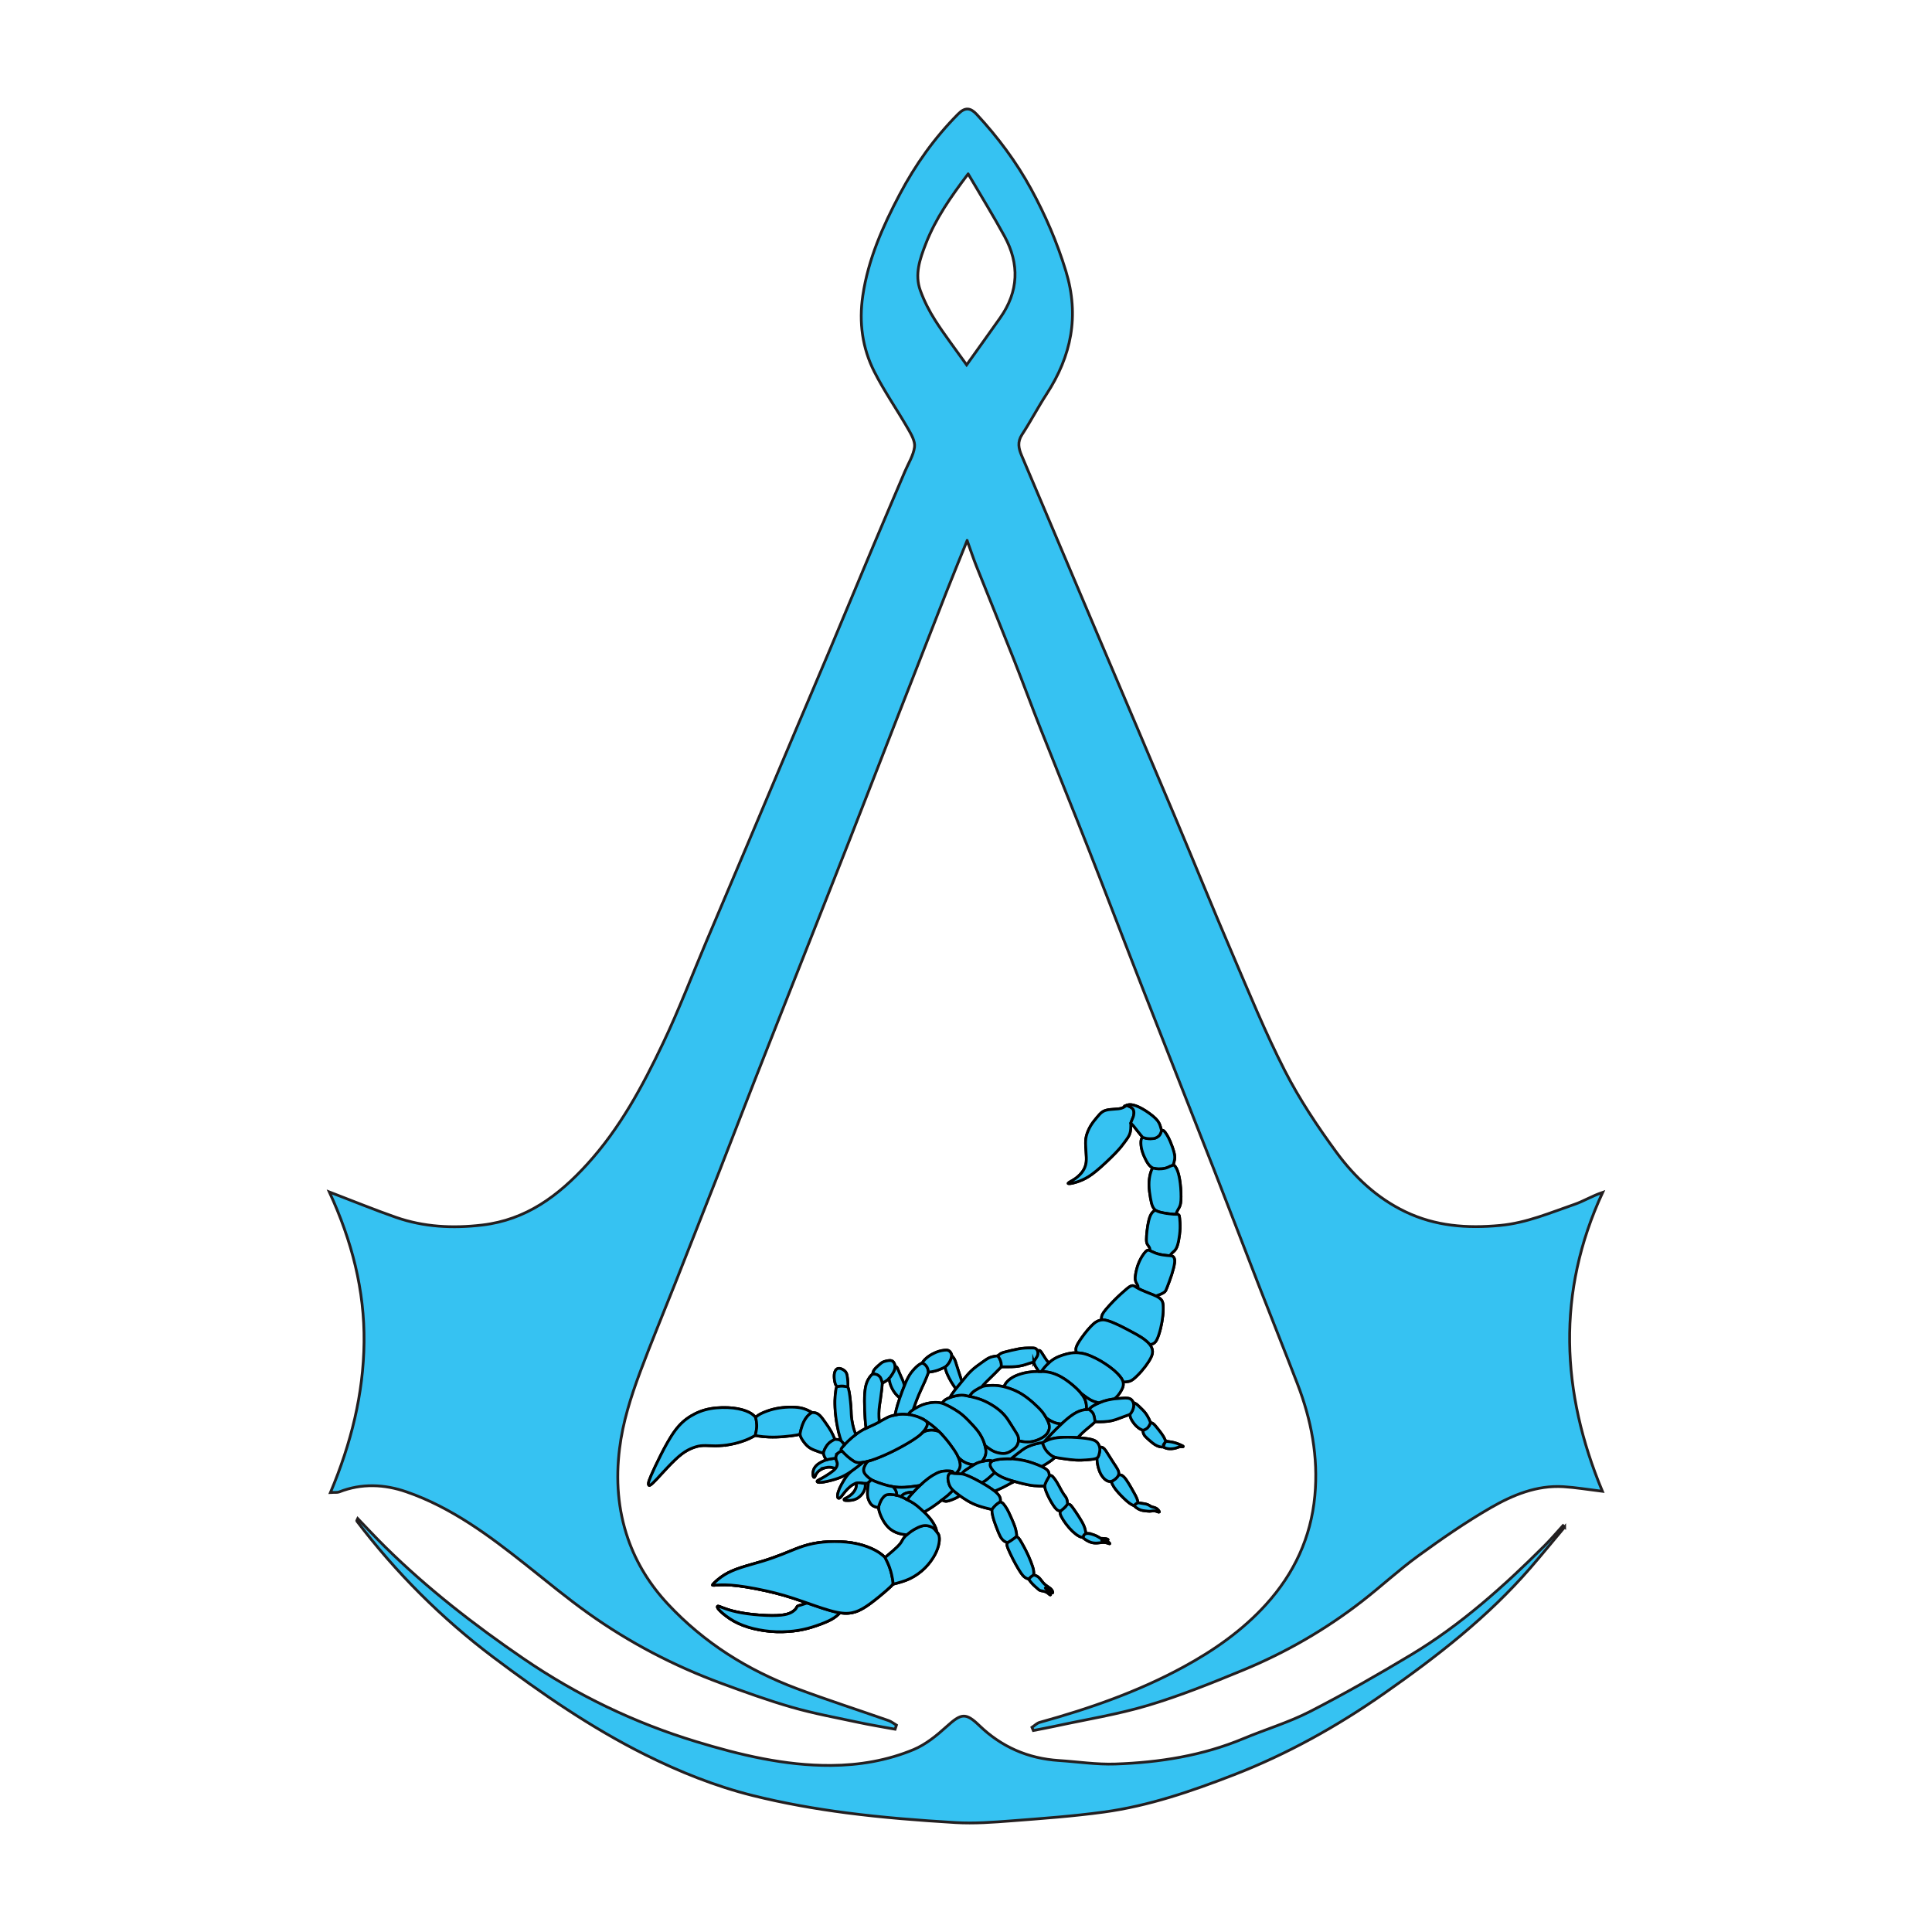 <svg xmlns="http://www.w3.org/2000/svg" width="700" height="700" viewBox="0 0 700 700"><g fill="#36C2F2" stroke-miterlimit="10"><g stroke="#000"><path d="M273.774 513.543c.115.492.23.984.316 1.613.086.63.142 1.396.063 2.243-.08.845-.298 1.77-.517 2.698"/><path d="M273.774 513.543c-.583-.618-1.165-1.234-2.413-1.854-1.246-.618-3.156-1.237-5.658-1.53-2.5-.29-5.59-.255-8.283.226-2.697.48-4.996 1.406-7.067 2.654-2.07 1.246-3.914 2.813-5.743 5.278-1.832 2.47-3.65 5.83-5.178 8.846-1.527 3.014-2.764 5.68-3.49 7.368-.727 1.688-.943 2.397-.994 2.867-.052.467.063.696.212.776.148.08.33.01.715-.285.384-.298.967-.823 2.025-1.945 1.058-1.12 2.59-2.836 4.223-4.55 1.63-1.71 3.356-3.414 4.918-4.598 1.563-1.185 2.96-1.85 4.19-2.3 1.23-.45 2.292-.692 3.546-.737 1.253-.047 2.695.103 4.404.097 1.71-.006 3.69-.166 5.647-.542 1.956-.378 3.89-.974 5.354-1.547 1.466-.573 2.462-1.12 3.456-1.67M273.774 513.543c.414-.378.824-.754 1.694-1.218.87-.464 2.198-1.013 3.594-1.438 1.395-.423 2.86-.72 4.386-.892 1.528-.172 3.117-.217 4.468-.145 1.352.075 2.46.27 3.48.613 1.018.342 1.945.834 2.872 1.327M294.268 511.792c-.414.218-.824.434-1.34.938-.516.503-1.132 1.293-1.63 2.277-.497.984-.875 2.16-1.09 2.974-.22.813-.277 1.26-.334 1.707M273.637 520.1c.768.147 1.534.297 2.77.416 1.236.12 2.94.212 4.85.155 1.912-.057 4.028-.263 5.5-.452 1.47-.188 2.292-.36 3.117-.53M294.268 511.792c.388 0 .776 0 1.24.14.464.135 1 .408 1.597 1.004.595.596 1.248 1.51 1.958 2.522.708 1.014 1.476 2.123 2.053 3.148.58 1.024.967 1.96 1.355 2.898"/><path d="M289.874 519.688c.092.444.183.893.646 1.682.463.788 1.298 1.92 2.162 2.67.864.75 1.757 1.116 2.575 1.437.82.32 1.56.596 2.064.75.505.153.77.188 1.032.222.09-.39.18-.777.423-1.305.24-.524.63-1.19 1.03-1.692.4-.503.813-.847 1.258-1.145.446-.3.926-.55 1.407-.802M344.638 533.73c-.22.015-.445.075-.656.272-.21.196-.405.524-.478 1.04-.073.512-.028 1.21.116 1.875.14.664.383 1.293.68 1.79.297.498.65.865 1.005 1.232-.502.547-1.004 1.095-1.714 1.714-.707.616-1.625 1.304-2.653 2.076-1.03.772-2.176 1.63-3.216 2.328-1.04.7-1.98 1.235-2.918 1.772-.868-.822-1.74-1.646-2.557-2.294-.82-.646-1.583-1.115-2.172-1.452-.59-.337-1.002-.544-1.415-.75.447-.596.893-1.188 1.608-2.002.715-.812 1.7-1.844 2.78-2.866 1.083-1.025 2.26-2.042 3.36-2.854 1.097-.813 2.116-1.42 2.968-1.833.852-.41 1.54-.63 2.276-.74.74-.106 1.527-.106 2.122-.083.596.023.997.068 1.232.16.233.092.3.23.318.35.018.12-.018.223-.05.325-.21-.035-.416-.073-.634-.06zM345.31 539.938c.527.46 1.055.92 1.918 1.568.863.65 2.06 1.488 3.28 2.214 1.223.727 2.47 1.342 3.965 1.857 1.495.52 3.236.937 4.976 1.356.193-.3.388-.598.704-.954.313-.356.75-.77 1.14-1.08.394-.312.744-.52 1.092-.725"/><path d="M362.385 544.176c.057-.258.115-.514.077-.915-.037-.398-.168-.938-.655-1.58-.487-.644-1.33-1.39-2.554-2.238-1.225-.85-2.834-1.805-4.202-2.564-1.368-.763-2.494-1.33-3.493-1.785-.998-.457-1.87-.803-2.692-.984-.82-.186-1.594-.208-2.184-.233-.59-.024-.998-.053-1.406-.08"/><path d="M305.01 525.728c-.148-.147-.296-.297-.308-.5-.01-.21.114-.473.782-1.238.67-.767 1.883-2.038 3.233-3.176 1.35-1.14 2.837-2.145 4.223-2.893 1.384-.75 2.666-1.243 4.032-1.905 1.368-.665 2.822-1.5 3.754-2.01.93-.507 1.345-.69 2.036-.907.69-.22 1.665-.47 2.638-.613.972-.143 1.944-.176 3.015-.072 1.07.102 2.236.342 3.312.668 1.075.324 2.06.738 3.233 1.448 1.172.707 2.535 1.717 3.81 2.818 1.276 1.105 2.466 2.306 3.66 3.715 1.196 1.408 2.398 3.02 3.272 4.324.876 1.305 1.426 2.3 1.77 3.228.34.928.48 1.786.44 2.455-.04.668-.258 1.148-.532 1.585-.274.434-.607.823-.938 1.213M315.755 536.162c.65.31 1.304.617 2.51 1.053 1.207.437 2.97.996 4.624 1.32 1.652.328 3.196.42 4.916.325 1.72-.093 3.616-.368 5.512-.645M298.352 526.447c.09.47.18.94.37 1.346.188.407.468.75.75 1.096"/><path d="M302.47 521.505c.413.012.825.024 1.213.093.39.067.755.193 1.126.518.37.326.747.852 1.123 1.375M320.975 576.423c-1.362 1.19-3.49 2.95-5.412 4.38-1.922 1.427-3.646 2.528-5.514 3.158-1.87.633-3.885.797-6.89.177-3.003-.624-6.997-2.033-10.698-3.335-3.702-1.302-7.108-2.492-11.505-3.61-4.396-1.117-9.782-2.16-13.6-2.627-3.823-.468-6.076-.357-7.367-.274-1.292.083-1.622.14-1.758.083-.138-.056-.084-.22.605-.897.685-.68 2.004-1.87 3.654-2.885 1.65-1.017 3.63-1.86 6.038-2.648 2.41-.787 5.25-1.52 7.85-2.315 2.6-.797 4.963-1.66 6.86-2.4s3.324-1.364 5.047-2.033c1.72-.67 3.735-1.385 6.1-1.88 2.363-.494 5.073-.77 7.913-.777 2.84-.01 5.808.248 8.445.853 2.637.604 4.946 1.557 6.55 2.437 1.602.88 2.5 1.687 3.398 2.49.623 1.246 1.246 2.492 1.73 3.93.487 1.438.836 3.07 1 4.057.165.99.147 1.34.13 1.687-.606.62-1.208 1.242-2.575 2.433z"/><path d="M292.462 580.802c-.867.293-1.735.586-2.342.76-.607.175-.955.228-1.175.412-.22.184-.312.495-.495.788-.183.293-.458.57-.926.925-.466.356-1.126.797-2.316 1.127-1.192.33-2.914.55-5.48.538-2.563-.007-5.97-.246-8.82-.63-2.848-.385-5.136-.916-6.82-1.43-1.688-.514-2.768-1.008-3.392-1.218-.623-.21-.787-.137-.777.12.007.256.19.696 1.162 1.63.97.933 2.73 2.364 4.798 3.527 2.072 1.164 4.452 2.06 7.09 2.71 2.64.65 5.534 1.056 8.373 1.147 2.84.09 5.624-.128 8.005-.522 2.382-.396 4.36-.964 6.376-1.648 2.015-.688 4.065-1.494 5.51-2.296 1.44-.8 2.276-1.597 3.11-2.393M320.693 564.314c1.025-.86 2.05-1.723 3.023-2.582.97-.862 1.887-1.725 2.435-2.42.552-.696.735-1.228 1.11-1.786.377-.56.944-1.145 1.623-1.722.677-.578 1.466-1.146 2.344-1.66.88-.512 1.85-.97 2.676-1.207.823-.24 1.5-.256 2.214-.127.715.127 1.466.402 2.026.814.56.413.924.96 1.253 1.383.332.42.625.715.797 1.337.174.623.23 1.576.03 2.767-.203 1.193-.66 2.622-1.504 4.197-.844 1.574-2.07 3.297-3.627 4.833-1.557 1.54-3.444 2.896-5.422 3.84-1.978.944-4.05 1.475-6.118 2.006"/><path d="M339.396 555.008c-.096-.544-.196-1.088-.555-1.872-.36-.785-.982-1.81-1.698-2.735-.717-.92-1.528-1.745-2.338-2.565M328.66 543.336c-.75-.407-1.5-.816-2.316-1.132-.814-.313-1.694-.534-2.546-.652-.854-.118-1.676-.137-2.27-.02-.597.122-.962.378-1.33.753-.368.376-.733.87-1.007 1.39-.275.524-.458 1.072-.623 1.513-.165.44-.31.77-.183 1.558.128.788.53 2.033 1.164 3.307.63 1.274 1.492 2.575 2.517 3.527 1.026.95 2.22 1.558 3.323 1.92 1.105.364 2.128.487 3.148.61"/><path d="M323.525 538.65c.287.33.578.657.797 1.016.222.354.378.738.457 1.092.076.352.076.673.077.99M314.65 537.182c-.046.472-.094.942-.178 1.74-.082.798-.202 1.924-.137 2.82.064.896.31 1.564.608 2.183.298.616.646 1.185 1.22 1.574.574.385 1.374.597 2.175.808M330.81 540.735c-.393-.036-.785-.074-1.234-.03-.45.04-.95.16-1.408.326-.458.172-.87.393-1.127.608-.26.22-.368.437-.474.656M341.245 543.5c.255.113.51.225.795.317.28.093.594.167 1.07.1.475-.07 1.115-.28 1.76-.528.645-.247 1.295-.53 1.778-.785.482-.254.798-.48 1.116-.7M348.366 534.01c.296-.353.595-.713.984-1.036.392-.325.877-.618 1.516-1.03.642-.413 1.438-.943 2.128-1.33.69-.39 1.278-.637 1.916-.84.64-.198 1.336-.355 1.977-.475.64-.12 1.227-.203 1.666-.193s.73.11 1.024.21M355.738 537.265c.457-.254.912-.505 1.385-.842.47-.337.954-.757 1.503-1.245.55-.49 1.162-1.047 1.775-1.606M378.79 537.387c.165-.4.413-.89.66-1.336.245-.447.493-.858.74-1.27-.027-.312-.056-.62-.128-.96-.074-.34-.192-.704-.567-1.098-.375-.392-1.008-.815-1.93-1.268-.925-.454-2.142-.938-3.295-1.34-1.15-.403-2.24-.723-3.495-.98-1.254-.257-2.67-.45-3.883-.537-1.213-.086-2.22-.066-3.134-.017-.915.05-1.74.132-2.42.26-.683.13-1.222.303-1.762.477-.246.146-.494.29-.653.568-.16.272-.234.677-.18 1.07.057.393.24.778.534 1.21.3.435.71.92 1.123 1.405.376.284.75.568 1.38.95.633.386 1.52.872 3.043 1.406 1.523.536 3.683 1.122 5.436 1.548 1.752.423 3.097.69 4.394.823 1.3.13 2.554.13 3.808.13.082-.317.164-.637.328-1.04zM380.19 534.778c.147-.063.292-.127.466-.15.173-.022.376-.004.76.376.385.38.952 1.12 1.527 2.078.577.955 1.163 2.124 1.63 2.963.467.838.814 1.34 1.12 1.756.305.418.573.747.74 1.15.17.403.242.878.283 1.22.043.345.052.556.06.767"/><path d="M378.462 538.43c.12.52.237 1.043.498 1.757.26.715.662 1.62 1.13 2.534.468.917.998 1.84 1.446 2.526.447.686.814 1.135 1.11 1.445.297.313.527.487.783.596.255.11.537.154.822.202.365-.302.732-.604 1.07-.906.34-.302.65-.603.887-.88.235-.273.402-.52.567-.766.292.025.584.053.864.213s.545.454 1.1 1.218c.552.762 1.395 1.997 2.158 3.195.764 1.2 1.45 2.36 1.86 3.367.413 1.008.55 1.857.69 2.71"/><path d="M384.253 547.488c-.064.172-.13.347-.13.627 0 .278.065.662.417 1.367.353.705.993 1.73 1.73 2.708.736.98 1.57 1.91 2.36 2.663.79.75 1.54 1.316 2.16 1.66.615.343 1.102.463 1.585.58.056-.228.11-.456.188-.646.08-.187.18-.334.33-.462.15-.128.353-.237.555-.347.334-.018.67-.035 1.07.012s.858.157 1.34.31c.482.15.983.348 1.408.553.426.203.77.41 1.005.56.232.15.353.234.525.28.174.043.4.043.684.054.276.013.61.033.905.064.295.034.55.074.75.147.2.074.348.18.368.227.02.05-.085.04-.278.035-.193-.004-.477-.004-.757-.007-.277-.003-.55-.008-.768.006-.216.012-.376.046-.47.08-.094.034-.12.07-.074.093.043.023.165.032.337.04.173.006.4.01.613.03.212.02.41.06.652.16.244.105.536.28.773.436s.422.29.51.4c.086.104.075.183.034.21-.04.03-.11.005-.294-.062-.18-.065-.47-.176-.818-.258-.352-.082-.766-.137-1.137-.143-.37-.007-.694.033-1.092.084-.396.05-.865.108-1.316.13-.454.018-.888-.006-1.307-.066-.42-.063-.828-.163-1.315-.37-.493-.208-1.067-.523-1.483-.8-.42-.276-.676-.514-.938-.75M359.448 546.934c-.02.34-.043.68.042 1.288.087.612.278 1.488.59 2.486.312.996.74 2.114 1.145 3.156.402 1.043.777 2.013 1.17 2.75.394.735.806 1.24 1.25 1.597.444.356.918.565 1.394.776M362.385 544.176c.244.09.488.176.675.276.187.1.313.208.615.584.302.374.78 1.016 1.223 1.792.443.78.854 1.695 1.35 2.8.493 1.107 1.07 2.407 1.422 3.432.353 1.024.48 1.775.563 2.273.083.497.12.746.106.952-.017.205-.08.37-.145.535M373.905 571.06c-.194.124-.358.272-.546.45-.187.178-.398.388-.608.6-.312-.084-.623-.167-.98-.353-.354-.19-.757-.48-1.206-.998-.448-.518-.942-1.26-1.537-2.248-.597-.988-1.292-2.222-1.99-3.585-.7-1.366-1.404-2.856-1.78-3.782-.373-.93-.42-1.295-.403-1.563.02-.262.102-.428.187-.595.456-.27.913-.548 1.32-.816.408-.27.763-.535 1.06-.76.3-.225.536-.405.774-.59.183.026.367.055.576.2.21.148.448.414.796.954.348.54.805 1.354 1.32 2.305.518.95 1.094 2.04 1.69 3.365.595 1.325 1.205 2.892 1.546 3.95.337 1.055.4 1.603.424 2.042.025.438.007.77-.113.984-.12.215-.34.318-.532.44z"/><path d="M372.752 572.106c.108.21.222.417.492.77.27.355.705.857 1.143 1.296.438.438.88.812 1.248 1.14.362.325.65.603.908.775.255.17.477.234.773.286.293.053.658.096 1.042.206.388.11.795.293 1.117.506.32.212.557.453.73.595.17.144.275.185.347.19.07.007.105-.022.093-.134-.013-.115-.078-.314-.237-.556-.158-.238-.415-.516-.63-.755-.214-.236-.387-.434-.545-.58-.158-.144-.298-.24-.39-.314-.088-.07-.122-.122-.122-.166.003-.043.045-.08.196-.025.154.05.42.19.646.333.226.14.413.282.647.483.233.197.518.454.708.632.193.182.293.285.363.325.07.038.11.01.138-.06.025-.065.034-.176-.016-.34-.052-.164-.16-.382-.297-.588-.137-.202-.302-.39-.502-.566-.202-.176-.44-.34-.74-.542-.307-.203-.674-.445-1.013-.715-.337-.27-.644-.565-.903-.857-.26-.292-.475-.58-.745-.932-.268-.35-.592-.766-.942-1.066-.348-.298-.723-.48-1.03-.6s-.55-.173-.794-.23M347.282 528.145c.43.382.858.764 1.33 1.103.472.336.983.63 1.543.858.56.227 1.162.392 1.606.486.446.094.734.12 1.022.143M355.892 529.508c.186-.273.37-.55.69-1.12.314-.57.763-1.44.64-2.868-.124-1.424-.82-3.412-1.647-4.97-.824-1.557-1.78-2.688-2.907-3.928-1.124-1.24-2.418-2.59-3.56-3.6-1.14-1.008-2.126-1.676-3.237-2.346-1.11-.672-2.347-1.345-3.33-1.782-.987-.438-1.722-.643-2.578-.73-.854-.088-1.83-.06-2.826.082-.995.145-2.01.405-2.846.722-.837.313-1.5.685-2.186 1.06-.687.38-1.4.762-1.917 1.173-.52.41-.838.847-1.16 1.282"/><path d="M356.876 523.772c.554.422 1.105.842 1.72 1.26.615.414 1.294.826 2.194 1.133.9.306 2.026.508 2.915.475.887-.03 1.534-.296 2.194-.658.658-.36 1.326-.817 1.833-1.307.508-.49.855-1.01 1.052-1.552.197-.54.243-1.098.23-1.6-.014-.505-.086-.953-.31-1.455-.226-.505-.6-1.063-1.07-1.804-.474-.74-1.04-1.664-1.654-2.64-.61-.974-1.27-1.997-2.19-3.018-.917-1.02-2.1-2.037-3.517-2.982-1.42-.948-3.074-1.827-4.595-2.42-1.52-.596-2.91-.907-4.073-1.193-1.165-.283-2.107-.55-3.23-.533-1.12.014-2.418.3-3.465.626-1.044.323-1.835.68-2.396 1.07-.562.392-.898.82-1.233 1.247"/><path d="M351.203 505.912c.38-.537.762-1.073 1.256-1.518.49-.442 1.096-.79 1.69-1.138.597-.35 1.184-.698 1.915-.917.734-.222 1.614-.313 2.713-.36 1.1-.043 2.417-.043 4.038.267 1.622.312 3.546.937 5.185 1.687 1.64.752 2.996 1.63 4.39 2.71 1.393 1.08 2.818 2.364 3.846 3.398 1.025 1.036 1.65 1.823 2.262 2.748.615.925 1.22 1.988 1.512 2.933.293.942.276 1.767-.01 2.572-.283.807-.83 1.594-1.878 2.318-1.042.724-2.58 1.383-3.956 1.666-1.374.284-2.582.19-3.416.082-.832-.11-1.286-.242-1.74-.372M360.353 540.257c.94-.39 1.88-.778 2.856-1.26.97-.476 1.98-1.045 2.705-1.432.727-.39 1.168-.597 1.61-.805M366.272 528.563c.66-.537 1.32-1.07 1.99-1.603.673-.535 1.36-1.064 2.01-1.537.65-.472 1.262-.882 2.124-1.275.857-.395 1.966-.77 2.877-1.006.908-.237 1.623-.34 2.337-.44.192.494.384.988.608 1.474.225.484.48.96.855 1.445.375.487.87.98 1.313 1.346.44.367.836.604 1.133.76.298.154.497.23.7.3M382.222 528.026c-.32.32-.642.644-1.336 1.145-.695.504-1.766 1.19-2.418 1.585-.647.395-.878.496-1.106.6M382.222 528.026c1.016.164 2.03.33 3.335.518s2.895.397 4.274.472c1.386.072 2.556.01 3.595-.064 1.038-.073 1.943-.157 2.616-.266.674-.11 1.112-.247 1.414-.438.3-.192.466-.44.642-.946.174-.51.356-1.277.378-1.968.023-.69-.115-1.303-.393-1.88-.277-.578-.698-1.116-1.45-1.497-.75-.38-1.828-.6-3.28-.79-1.447-.192-3.27-.356-5.135-.413-1.867-.056-3.78 0-5.217.18-1.436.178-2.396.48-3.215.796s-1.496.645-2.174.974"/><path d="M398.395 524.37c.234-.045.473-.088.754-.022.282.066.61.24.922.552.312.31.603.76 1.18 1.673.577.915 1.437 2.297 2.13 3.363.698 1.064 1.228 1.816 1.558 2.45.33.638.456 1.158.403 1.625-.057.468-.294.88-.648 1.29-.36.413-.834.823-1.306 1.094-.472.27-.94.398-1.433.352-.493-.044-1.015-.265-1.57-.726-.552-.463-1.14-1.17-1.61-2.077-.47-.91-.825-2.026-1.028-3.01-.202-.984-.248-1.836-.294-2.686"/><path d="M402.7 536.683c.053.308.108.617.354 1.123.246.505.686 1.21 1.25 1.937.57.728 1.264 1.478 1.98 2.205.713.727 1.444 1.432 2.054 1.958.607.525 1.093.873 1.5 1.114.407.244.736.382 1.065.52.146-.202.293-.404.526-.587.233-.182.552-.348.872-.512-.055-.338-.108-.677-.246-1.092-.137-.416-.357-.91-.704-1.582-.348-.674-.825-1.525-1.415-2.55-.59-1.022-1.294-2.22-1.875-3.042-.58-.817-1.038-1.258-1.404-1.5-.365-.242-.643-.288-.862-.294-.224-.004-.395.033-.565.07"/><path d="M410.904 545.538c.264.256.53.513.932.797.404.283.943.595 1.475.777s1.054.238 1.61.303c.56.063 1.154.136 1.587.136.435 0 .71-.07 1.04-.11.33-.034.714-.034 1.073.043.362.08.7.234.945.315.24.083.388.093.45.046.065-.046.047-.146-.073-.342-.117-.2-.337-.49-.607-.724-.27-.232-.59-.406-.938-.53-.348-.122-.724-.197-.984-.27-.26-.075-.407-.145-.62-.284-.217-.138-.5-.34-.885-.504-.386-.164-.868-.292-1.307-.37-.44-.078-.833-.104-1.208-.16s-.732-.138-1.088-.22M378.308 522.367c.89-.985 1.783-1.97 2.85-3.084 1.07-1.114 2.315-2.36 3.66-3.59 1.348-1.226 2.796-2.436 4.042-3.25 1.245-.815 2.29-1.236 3.195-1.474.907-.242 1.677-.294 2.445-.35.546.412 1.092.824 1.434 1.335.34.51.477 1.113.582 1.656.106.547.18 1.03.252 1.516-.31.31-.62.624-1.24 1.148-.617.527-1.54 1.266-2.31 1.935-.768.667-1.382 1.262-1.813 1.693s-.68.7-.927.97"/><path d="M379.15 513.844c.667.428 1.334.856 1.955 1.176.62.318 1.198.53 1.76.667.565.138 1.117.204 1.667.27M363.734 502.45c.27-.573.542-1.15 1.145-1.812.603-.66 1.538-1.413 2.875-2.046 1.337-.632 3.078-1.145 4.862-1.41 1.787-.264 3.62-.286 5.02-.23 1.402.057 2.372.186 3.6.55 1.228.367 2.71.972 4.515 2.162 1.807 1.192 3.932 2.97 5.296 4.415 1.365 1.446 1.97 2.564 2.29 3.61.318 1.046.354 2.018.39 2.992M394.5 510.62c.372-.374.744-.747 1.3-1.11.556-.366 1.297-.724 2.016-1.04.718-.314 1.414-.59 2.23-.845.812-.256 1.745-.494 2.885-.668 1.14-.175 2.483-.284 3.494-.352 1.012-.07 1.688-.098 2.24-.015.556.082.987.275 1.326.604.338.33.584.796.695 1.332.108.534.08 1.14-.097 1.766-.18.628-.51 1.276-.8 1.673-.294.4-.55.546-.908.686-.355.146-.813.28-1.62.578-.805.298-1.956.758-2.936 1.085-.978.33-1.785.53-2.786.654-1.003.124-2.2.17-3.026.184-.83.014-1.287-.005-1.745-.022"/><path d="M409.39 512.38c.038.45.075.897.353 1.524.274.628.787 1.434 1.35 2.104.563.675 1.176 1.215 1.69 1.558.52.343.94.49 1.36.636.35-.11.695-.22 1.052-.435.358-.215.723-.535.996-.933.278-.397.458-.875.644-1.35"/><path d="M410.59 508.17c.378.143.758.284 1.13.543.37.257.737.633 1.278 1.148.54.52 1.253 1.178 1.852 1.932.6.755 1.087 1.606 1.397 2.236.31.633.448 1.043.584 1.456M414.143 518.2c-.01.275-.017.554.075.91s.282.796.705 1.293c.422.494 1.074 1.045 1.69 1.572.617.528 1.195 1.03 1.8 1.416.605.385 1.236.653 1.743.778.506.123.89.103 1.27.077M416.833 515.484c.117-.006.233-.01.422.048.19.056.45.175.73.413.28.237.583.592 1.077 1.2.496.607 1.185 1.465 1.686 2.158.503.693.817 1.224 1.062 1.69.244.464.42.865.59 1.267M423.8 522.355c.513.065 1.1.184 1.608.317.513.132.95.278 1.337.425.388.15.727.3 1.026.433.304.133.566.245.735.348.166.1.233.188.21.237-.026.05-.144.063-.33.055-.19-.005-.443-.033-.72-.002-.27.03-.565.115-.917.237-.353.124-.76.283-1.29.387-.527.102-1.168.15-1.714.126-.546-.024-.992-.114-1.362-.238-.37-.12-.662-.278-.955-.434.097-.322.192-.647.303-.935.11-.286.232-.54.346-.708.113-.166.22-.254.324-.342.443.013.887.03 1.4.095zM304.81 522.115c-.327-.928-.652-1.857-1.016-3.39-.365-1.528-.767-3.663-1.005-5.73-.238-2.066-.312-4.072-.286-5.492.028-1.424.155-2.267.235-2.92.075-.654.103-1.122.187-1.457.082-.33.218-.53.356-.734.41-.082.823-.164 1.26-.196.44-.032.908-.015 1.356.046.446.06.877.16 1.308.26.164.512.33 1.025.484 1.89s.3 2.08.42 3.227c.12 1.14.212 2.21.256 3.25.047 1.038.047 2.045.217 3.297.17 1.255.506 2.756.792 3.72.286.964.52 1.393.754 1.82"/><path d="M303.283 502.392c-.24-.257-.477-.513-.678-1.167-.2-.653-.366-1.706-.366-2.566 0-.86.165-1.527.407-1.99.242-.462.563-.72.937-.825.376-.105.805-.058 1.303.144.5.2 1.066.557 1.428.98.362.427.517.92.636 1.615.12.697.202 1.595.24 2.278.036.688.027 1.163.018 1.64M313.79 517.48c-.118-.885-.234-1.77-.35-3.493-.112-1.726-.222-4.285-.218-6.392.005-2.104.125-3.75.375-5.018.252-1.267.636-2.153 1.01-2.828.376-.67.742-1.13 1.007-1.408.265-.28.43-.38.595-.48.374-.01.75-.018 1.1.06.353.08.685.242.99.472.307.228.592.52.814.99.225.473.39 1.124.553 1.772-.045.625-.09 1.245-.21 2.306-.118 1.062-.312 2.563-.5 3.816-.187 1.253-.37 2.258-.456 3.31-.087 1.045-.076 2.135-.05 2.908.03.773.077 1.234.124 1.695"/><path d="M316.21 497.864c.047-.358.09-.715.262-1.085.17-.372.463-.757.84-1.145.38-.39.848-.782 1.255-1.138.407-.357.754-.68 1.133-.897.38-.22.792-.34 1.268-.455.477-.113 1.015-.222 1.46-.22.443.005.79.126 1.055.334.268.21.45.513.595.87.146.356.256.768.252 1.198-.004.43-.124.878-.37 1.413-.248.537-.624 1.157-1 1.697-.373.54-.75 1-1.297 1.438-.55.44-1.27.858-1.996 1.28M324.292 512.69c.243-1.118.486-2.237.908-3.66.426-1.423 1.03-3.153 1.7-4.95.674-1.797 1.413-3.664 2.168-5.05.756-1.387 1.524-2.292 2.164-2.98.64-.686 1.153-1.15 1.615-1.484.46-.335.875-.536 1.285-.736.293.108.585.22.92.494.334.273.71.713.942 1.21.233.5.326 1.06.418 1.616-.36.98-.716 1.956-1.345 3.384-.634 1.43-1.54 3.303-2.225 4.91-.687 1.604-1.153 2.94-1.454 3.78-.298.842-.43 1.188-.564 1.534"/><path d="M334.133 493.83c.248-.387.495-.772.925-1.215.43-.442 1.043-.945 1.636-1.35.595-.402 1.173-.704 1.75-.98.574-.273 1.15-.52 1.796-.708.645-.188 1.36-.315 1.936-.38.575-.063 1.015-.063 1.386.083.37.146.673.438.897.782.224.343.37.735.36 1.17-.008.437-.176.91-.34 1.327-.164.414-.328.77-.562 1.14-.234.365-.534.74-.796 1.023-.26.284-.48.477-.723.614-.244.138-.507.22-.953.412-.443.19-1.064.492-1.77.728-.704.238-1.493.414-2.05.513-.558.1-.887.13-1.216.157M324.313 495.016c.255.09.51.18.746.553.235.372.455 1.03.836 1.923.378.893.918 2.017 1.242 2.816.325.8.437 1.273.545 1.748M322.11 499.48c.165.852.33 1.704.68 2.6.346.9.877 1.84 1.444 2.592.57.75 1.172 1.31 1.777 1.87M344.175 506.35c.387-.66.77-1.32 1.496-2.272.724-.952 1.785-2.198 2.846-3.508 1.06-1.308 2.124-2.68 3.364-3.86 1.236-1.18 2.657-2.17 3.762-2.953 1.108-.79 1.904-1.372 2.658-1.74.757-.365 1.47-.51 2-.603.53-.093.878-.126 1.228-.165.218.3.438.603.658 1.02.218.417.438.947.54 1.46.1.512.08 1.007.063 1.5-.65.678-1.3 1.353-2.27 2.312-.97.955-2.26 2.19-3.12 3.06-.86.87-1.29 1.37-1.72 1.873"/><path d="M344.82 491.156c.37.398.744.796 1.04 1.392.294.595.516 1.39.798 2.31.285.92.634 1.965.953 2.934.32.974.614 1.88.906 2.78M342.4 495.34c.163.684.325 1.37.723 2.317.398.946 1.028 2.156 1.606 3.123.578.967 1.104 1.692 1.628 2.422M391.81 504.948c.546.41 1.092.82 1.735 1.273.645.452 1.385.948 2.172 1.303.79.355 1.626.573 2.46.79M403.77 506.842c.476-.42.948-.842 1.394-1.39.442-.544.854-1.21 1.152-1.752.295-.54.48-.952.58-1.354.1-.403.12-.796.078-1.186-.042-.39-.145-.773-.34-1.188-.197-.417-.488-.866-.98-1.446-.487-.58-1.174-1.295-2.058-2.048-.882-.755-1.962-1.552-3.064-2.283-1.102-.733-2.227-1.4-3.436-2.008-1.21-.607-2.498-1.158-3.573-1.496-1.073-.338-1.935-.465-2.8-.53-.864-.062-1.734-.062-2.67.075-.94.137-1.943.408-2.905.72-.96.314-1.876.66-2.717 1.118-.843.457-1.61 1.022-2.256 1.573-.644.55-1.167 1.08-1.632 1.626-.467.548-.88 1.108-1.293 1.67M361.527 491.247c.373-.33.75-.657 1.155-.883.407-.225.848-.342 1.455-.502.61-.16 1.387-.36 2.26-.568.873-.206 1.844-.415 2.678-.566.83-.15 1.527-.243 2.305-.287.777-.047 1.637-.047 2.255-.047.617 0 .992 0 1.3.092.308.092.545.274.716.49.177.215.286.46.354.666.07.208.097.373.097.626 0 .25-.026.59-.19.967-.164.38-.468.804-.72 1.183-.25.38-.45.717-.652 1.056-.503.14-1.007.274-1.647.49-.638.215-1.416.507-2.29.726-.874.22-1.845.367-2.7.446-.854.075-1.596.084-2.43.09-.832.005-1.756.005-2.68.005"/><path d="M374.536 493.47c.154.46.312.915.553 1.38.242.46.57.927.805 1.274.233.348.37.576.507.806M375.95 489.492c.187-.1.375-.203.55-.21.178-.01.342.072.534.29.19.22.41.578.686 1.012.274.436.604.947.882 1.383.278.434.51.79.74 1.077.23.287.467.502.7.718M390.04 490.126c-.126-.44-.253-.88-.217-1.38.037-.5.238-1.058.627-1.77.39-.713.965-1.584 1.605-2.474.643-.893 1.345-1.81 2.07-2.666.73-.853 1.48-1.65 2.12-2.202.64-.553 1.174-.864 1.652-1.062.48-.196.91-.28 1.292-.325.386-.047.724-.055 1.245.042.522.096 1.226.296 2.173.66.947.367 2.138.897 3.405 1.52 1.266.623 2.61 1.336 3.914 2.032 1.304.696 2.567 1.372 3.644 2.077 1.073.703 1.96 1.435 2.588 2.093.627.66.993 1.245 1.213 1.89.223.645.295 1.35.074 2.173-.22.824-.73 1.766-1.386 2.778-.653 1.01-1.45 2.09-2.456 3.242-1.007 1.15-2.224 2.378-3.106 3.033-.884.653-1.433.735-1.975.803-.542.067-1.076.12-1.61.172"/><path d="M399.193 478.247c-.057-.223-.114-.445-.104-.762.01-.318.093-.73.32-1.215.23-.485.606-1.04 1.353-1.927.744-.883 1.86-2.09 2.83-3.076.97-.99 1.794-1.758 2.6-2.49.805-.73 1.59-1.427 2.172-1.903.58-.475.957-.73 1.304-.887.348-.155.67-.21.95-.15.285.06.533.232.92.48.39.246.92.565 1.766.965.847.398 2.008.873 3.02 1.27 1.01.4 1.87.718 2.613 1.086.74.365 1.36.777 1.772 1.245.412.465.615.987.698 1.943.09.955.063 2.348-.093 3.852-.157 1.504-.44 3.125-.82 4.66-.38 1.538-.856 2.99-1.293 3.903-.44.912-.843 1.276-1.263 1.517-.42.242-.86.355-1.3.472"/><path d="M412.235 466.733c.08-.272.154-.547.047-.884-.106-.34-.398-.74-.63-1.198-.228-.46-.392-.97-.322-1.977.068-1.008.37-2.507.796-3.83.425-1.322.974-2.465 1.52-3.384.543-.92 1.084-1.615 1.493-2.018.412-.402.696-.512.993-.48.296.033.608.206 1.192.486.587.28 1.446.663 2.468.933 1.02.272 2.2.426 3.033.504.832.078 1.315.078 1.688.165.368.086.625.26.826.607.203.347.35.868.23 1.903-.118 1.034-.504 2.58-1.03 4.216-.525 1.64-1.19 3.368-1.6 4.435-.406 1.065-.553 1.47-.928 1.822-.376.35-.98.652-1.558.9-.573.247-1.123.438-1.67.63"/><path d="M416.552 453.084c.057-.27.114-.54.01-.863-.104-.322-.37-.698-.598-1.022-.23-.325-.422-.6-.517-1.125-.098-.526-.098-1.304-.023-2.365.072-1.062.22-2.407.444-3.723.224-1.32.524-2.607.926-3.51.404-.9.907-1.413 1.26-1.68.352-.264.554-.283.73-.223.18.06.335.195.78.37.443.176 1.175.384 2.254.577 1.08.19 2.51.364 3.367.42.86.053 1.15-.01 1.392.012.237.023.418.134.55.272.127.135.2.3.287 1.11.086.81.187 2.266.143 3.737-.047 1.476-.238 2.967-.487 4.26-.247 1.294-.548 2.393-.996 3.144-.45.75-1.045 1.15-1.428 1.51-.386.358-.563.672-.738.985"/><path d="M418.666 438.546c-.376-.407-.754-.814-1.053-1.482-.303-.67-.528-1.595-.773-2.962-.246-1.37-.51-3.183-.534-4.757-.023-1.575.197-2.91.44-3.893.242-.984.506-1.613.716-1.927.212-.31.368-.3.696-.228.33.072.834.21 1.58.232.743.022 1.732-.068 2.48-.262.753-.19 1.265-.483 1.744-.7.48-.214.93-.353 1.204-.37.274-.018.376.083.596.376.22.293.556.776.91 1.766.35.987.717 2.48.956 4.48.238 2.006.347 4.522.245 6.09-.1 1.57-.41 2.193-.7 2.71-.287.517-.554.928-.722 1.3-.166.373-.24.705-.314 1.038"/><path d="M417.762 423.27c-.513-.322-1.022-.646-1.57-1.35-.548-.707-1.134-1.797-1.608-2.877-.48-1.08-.845-2.15-1.034-3.18-.194-1.026-.212-2.017-.124-2.63.085-.613.277-.85.502-.955.225-.105.48-.08.75-.006.272.074.554.192 1.124.257.572.063 1.435.07 2.07-.016.636-.087 1.048-.27 1.432-.515.385-.25.74-.56.97-.917.228-.356.33-.76.453-1.04.122-.278.27-.435.443-.478.174-.045.374.02.636.278.26.26.582.72.937 1.296.356.574.752 1.27 1.24 2.417.49 1.148 1.075 2.75 1.378 3.922.303 1.17.32 1.91.217 2.63s-.332 1.413-.56 2.108"/><path d="M420.896 409.754c-.138-.502-.276-1.004-.5-1.708-.227-.703-.536-1.61-1.73-2.8-1.194-1.187-3.27-2.663-4.945-3.587-1.672-.925-2.944-1.3-3.8-1.406-.855-.103-1.296.06-1.734.226.438.175.88.35 1.313.586.436.237.863.54 1.096.962.235.417.272.96.24 1.436-.033.475-.133.89-.262 1.253-.127.366-.283.688-.436 1.043-.148.356-.297.75-.443 1.143.37.373.743.743 1.087 1.147.342.4.658.835 1.094 1.395s.995 1.246 1.38 1.717c.384.473.594.728.806.984M408.186 400.48c-.346.273-.693.55-1.14.772-.442.223-.982.4-1.815.498-.83.102-1.957.13-2.98.244-1.025.113-1.95.314-2.717.79-.77.475-1.383 1.226-2.092 2.077-.708.852-1.512 1.803-2.22 2.965-.702 1.162-1.306 2.535-1.614 3.77-.304 1.235-.314 2.333-.25 3.646.063 1.314.2 2.842.237 4.04.037 1.2-.028 2.068-.283 2.956-.256.887-.704 1.793-1.383 2.64-.677.846-1.582 1.634-2.347 2.177-.762.546-1.386.847-1.82 1.1-.433.25-.68.452-.74.562-.06.108.07.127.315.133.248.006.613-.006 1.424-.196.81-.192 2.062-.567 3.425-1.173 1.362-.604 2.838-1.437 5.032-3.243s5.113-4.587 6.94-6.487c1.824-1.898 2.558-2.915 3.242-3.842.686-.93 1.326-1.77 1.712-2.583.383-.815.51-1.605.563-2.335.057-.73.038-1.407.02-2.087M305.01 525.728c.653.68 1.307 1.355 2.052 2.003.744.65 1.58 1.268 2.196 1.65.618.385 1.02.53 1.734.572s1.744-.03 3.352-.463c1.608-.436 3.793-1.238 6.08-2.238 2.29-1.002 4.68-2.2 6.94-3.47 2.26-1.273 4.39-2.612 5.755-3.704 1.367-1.092 1.974-1.938 2.356-2.616.383-.673.544-1.177.547-1.557.004-.38-.15-.637-.303-.895M314.344 529.49c-.34.452-.683.907-.955 1.42-.277.512-.48 1.086-.505 1.61-.023.527.138 1.008.48 1.494.344.486.87.978 1.3 1.335.43.36.76.586 1.09.812"/><path d="M334.426 518.884c.39-.188.78-.375 1.277-.514.5-.14 1.106-.23 1.646-.25.535-.015 1.004.04 1.453.13.445.082.87.196 1.295.312M312.685 529.85c-1.425 1.12-2.85 2.246-4.226 3.21-1.375.96-2.702 1.76-4.5 2.437-1.795.675-4.06 1.224-5.468 1.464-1.408.242-1.957.173-2.23.036-.275-.14-.275-.344-.025-.55.252-.206.756-.412 1.568-.858.813-.444 1.934-1.133 2.883-1.783.95-.655 1.73-1.27 2.174-1.89.445-.617.56-1.235.515-1.704-.046-.468-.25-.79-.4-1.2-.15-.413-.24-.916-.103-1.407.137-.492.503-.973.896-1.283.396-.31.817-.452 1.24-.59"/><path d="M302.815 528.312c-.662.09-1.326.184-1.884.28-.556.094-1.007.195-1.555.378-.55.183-1.198.448-1.82.774-.62.33-1.215.72-1.708 1.193-.49.475-.88 1.034-1.085 1.65-.207.62-.23 1.295-.196 1.763.035.47.126.732.246.853.12.12.27.097.39-.08.12-.178.21-.51.444-.936.234-.43.613-.958 1.25-1.42.633-.465 1.526-.863 2.35-1.05.822-.18 1.578-.147 2.144-.045.566.103.94.27 1.316.442M308.46 533.06c-.554.52-1.108 1.043-1.717 1.848-.608.807-1.273 1.895-1.81 2.888-.54.996-.95 1.9-1.2 2.7-.252.802-.345 1.5-.24 1.917.102.417.398.556.753.338.356-.216.767-.788 1.237-1.405.468-.62.996-1.28 1.635-1.924.642-.64 1.397-1.256 2.113-1.64.715-.383 1.39-.533 1.984-.533.595 0 1.11.15 1.603.205.493.06.96.024 1.263-.036.302-.06.436-.146.69-.36.25-.213.617-.552.985-.893"/><path d="M310.188 537.39c.094.43.188.86.023 1.473-.163.616-.588 1.417-1.192 2.09-.607.677-1.396 1.227-1.94 1.54-.543.314-.84.395-1.036.537-.193.144-.284.35-.143.475.142.13.52.17 1.257.16.74-.01 1.838-.08 2.81-.48.97-.397 1.818-1.13 2.402-1.894.582-.76.903-1.55 1.04-2.188.136-.64.087-1.13.04-1.62M304.344 584.348c-.377-.057-.77-.127-1.183-.21-3.004-.625-6.997-2.034-10.698-3.336-.867.293-1.735.586-2.342.76-.607.175-.955.228-1.175.412-.22.184-.312.495-.495.788-.183.293-.458.566-.926.925-.466.356-1.126.797-2.316 1.127-1.192.33-2.914.55-5.48.538-2.563-.007-5.97-.246-8.82-.63-2.848-.385-5.136-.916-6.82-1.43-1.688-.514-2.768-1.008-3.392-1.218-.622-.21-.787-.137-.777.12.007.256.19.695 1.162 1.63.97.933 2.73 2.364 4.798 3.527 2.072 1.164 4.453 2.06 7.09 2.71 2.64.65 5.534 1.056 8.373 1.147 2.84.09 5.625-.128 8.005-.522 2.382-.396 4.36-.964 6.376-1.648 2.015-.688 4.065-1.496 5.51-2.296 1.44-.8 2.276-1.596 3.11-2.392z"/><path d="M303.16 584.137c.413.084.807.154 1.184.21 2.372.36 4.092.16 5.705-.386 1.867-.632 3.59-1.73 5.513-3.158 1.923-1.43 4.05-3.188 5.412-4.38 1.367-1.19 1.97-1.812 2.576-2.436.018-.348.036-.695-.128-1.687-.165-.988-.513-2.62-1-4.058-.485-1.438-1.108-2.684-1.73-3.93-.9-.804-1.796-1.612-3.4-2.49-1.602-.88-3.91-1.833-6.548-2.437-2.637-.604-5.606-.862-8.445-.853-2.84.01-5.55.283-7.915.778-2.364.494-4.378 1.21-6.1 1.88-1.722.668-3.15 1.29-5.047 2.032s-4.26 1.604-6.86 2.4c-2.6.797-5.44 1.528-7.85 2.315-2.408.788-4.387 1.632-6.036 2.65-1.65 1.015-2.97 2.204-3.654 2.884-.69.68-.743.843-.605.898.137.056.467 0 1.758-.083 1.292-.082 3.545-.192 7.367.273 3.818.47 9.205 1.512 13.6 2.63 4.397 1.117 7.804 2.308 11.506 3.61 3.7 1.306 7.694 2.715 10.698 3.34zM264.828 523.315c1.956-.378 3.89-.974 5.354-1.547s2.46-1.12 3.455-1.67c.22-.928.435-1.854.517-2.7.08-.847.022-1.613-.063-2.242-.086-.63-.2-1.12-.315-1.613-.583-.618-1.165-1.234-2.414-1.854-1.244-.618-3.157-1.237-5.656-1.53-2.5-.29-5.59-.255-8.283.226-2.695.48-4.994 1.406-7.065 2.654-2.07 1.246-3.914 2.813-5.743 5.278-1.832 2.47-3.65 5.83-5.178 8.846-1.527 3.016-2.764 5.68-3.49 7.368-.727 1.688-.943 2.397-.994 2.867-.052.467.063.696.212.776.148.08.33.01.715-.285.382-.298.966-.823 2.025-1.945 1.058-1.12 2.59-2.836 4.22-4.55 1.63-1.71 3.36-3.414 4.92-4.598 1.562-1.185 2.96-1.85 4.19-2.3 1.23-.45 2.292-.692 3.546-.737 1.252-.047 2.693.103 4.404.097 1.71-.005 3.69-.166 5.646-.542z"/><path d="M274.153 517.4c-.082.845-.298 1.77-.517 2.698.768.148 1.534.298 2.77.417 1.236.12 2.94.212 4.85.156 1.912-.058 4.028-.264 5.498-.45 1.47-.19 2.294-.363 3.12-.533.056-.447.112-.895.332-1.706.216-.812.595-1.988 1.092-2.973.497-.984 1.114-1.774 1.63-2.277.515-.502.925-.72 1.34-.938-.93-.493-1.856-.985-2.874-1.327-1.02-.344-2.13-.538-3.48-.613-1.35-.072-2.94-.027-4.467.145-1.527.17-2.992.47-4.386.892-1.396.424-2.722.973-3.593 1.437-.87.464-1.28.84-1.694 1.218.115.492.23.984.316 1.613.086.627.142 1.394.063 2.24z"/><path d="M290.206 517.98c-.22.813-.276 1.26-.333 1.707.092.444.183.893.646 1.682.462.787 1.297 1.92 2.16 2.67.865.748 1.758 1.115 2.576 1.436.82.32 1.56.596 2.064.75.504.153.768.188 1.03.222.092-.388.182-.776.424-1.304.24-.524.63-1.19 1.03-1.692.4-.503.813-.847 1.258-1.145.447-.3.926-.55 1.407-.802-.39-.938-.778-1.874-1.355-2.898-.578-1.025-1.345-2.135-2.054-3.148-.708-1.014-1.362-1.928-1.957-2.523-.595-.596-1.133-.87-1.596-1.005-.463-.14-.853-.14-1.24-.14-.415.22-.825.435-1.34.94-.517.502-1.133 1.292-1.63 2.276-.496.984-.875 2.16-1.09 2.973zM393.355 415.24c.063 1.314.2 2.842.238 4.04.036 1.2-.03 2.068-.284 2.955-.257.888-.705 1.794-1.382 2.64-.677.847-1.583 1.635-2.35 2.178-.76.546-1.382.847-1.817 1.1-.434.25-.68.45-.74.562-.062.108.07.127.314.133.248.004.613-.006 1.424-.196.81-.192 2.063-.567 3.426-1.173 1.362-.604 2.838-1.437 5.032-3.243s5.113-4.587 6.94-6.487c1.824-1.898 2.558-2.915 3.242-3.842.687-.93 1.327-1.77 1.713-2.583.384-.815.512-1.605.564-2.335.057-.73.038-1.407.02-2.087.146-.393.295-.786.443-1.143.152-.355.31-.677.436-1.043.13-.364.23-.778.26-1.253.034-.477-.002-1.02-.238-1.436-.232-.423-.66-.725-1.096-.962-.437-.236-.877-.412-1.314-.586-.347.274-.694.55-1.138.773-.445.223-.985.4-1.818.498-.83.102-1.958.13-2.98.245-1.026.113-1.95.314-2.718.79-.768.475-1.383 1.226-2.092 2.077-.71.85-1.513 1.802-2.22 2.964-.703 1.162-1.307 2.535-1.615 3.77-.303 1.235-.312 2.333-.25 3.645zM413.55 415.864c.19 1.028.555 2.1 1.033 3.18.475 1.08 1.06 2.17 1.607 2.874.55.706 1.06 1.027 1.57 1.352.108-.03.23-.008.397.028.33.072.834.21 1.58.232s1.732-.067 2.48-.26c.754-.192 1.265-.484 1.746-.702.4-.178.777-.303 1.052-.352.227-.693.454-1.39.56-2.107.103-.72.085-1.46-.217-2.63-.303-1.175-.888-2.774-1.378-3.923-.488-1.148-.884-1.843-1.24-2.42-.354-.576-.677-1.033-.937-1.294-.262-.26-.462-.323-.636-.28-.1.026-.19.09-.272.19-.062.074-.12.17-.17.29-.125.28-.225.684-.455 1.04-.228.355-.584.667-.97.916-.383.245-.795.427-1.432.514-.635.087-1.497.08-2.068.015s-.854-.185-1.124-.258c-.27-.073-.526-.1-.75.006-.226.104-.418.342-.503.954-.086.615-.07 1.6.126 2.632z"/><path d="M419.737 423.53c-.745-.023-1.248-.16-1.58-.232-.167-.036-.288-.058-.395-.028-.105.028-.195.102-.3.256-.21.313-.474.942-.717 1.927-.242.983-.463 2.317-.44 3.893.024 1.574.29 3.386.535 4.757.245 1.367.47 2.293.773 2.962.3.668.677 1.075 1.053 1.482.042.003.08.014.12.026.178.06.333.195.777.37.444.176 1.176.384 2.255.577 1.08.19 2.51.365 3.367.42.444.026.74.024.95.02.074-.333.15-.665.316-1.038.17-.372.436-.783.724-1.3s.6-1.14.7-2.71c.1-1.568-.008-4.084-.246-6.09-.24-2.002-.605-3.493-.957-4.48-.353-.99-.69-1.473-.908-1.766-.22-.293-.32-.394-.596-.375-.047.004-.097.01-.15.018-.274.05-.652.174-1.054.352-.48.218-.99.51-1.743.7-.75.193-1.74.284-2.483.26z"/><path d="M421.818 439.52c-1.08-.193-1.81-.4-2.253-.578-.446-.174-.602-.31-.78-.37-.04-.012-.077-.02-.12-.025-.152-.015-.334.04-.612.25-.352.266-.854.778-1.26 1.68-.4.9-.7 2.19-.926 3.51-.224 1.314-.37 2.66-.443 3.722-.074 1.06-.074 1.838.023 2.364.095.526.286.8.517 1.126.227.323.494.7.598 1.022.104.322.047.594-.01.863.202.084.445.208.773.364.587.278 1.446.663 2.467.933 1.02.27 2.2.425 3.034.503.448.042.797.06 1.08.085.177-.312.354-.626.738-.983.384-.36.98-.76 1.43-1.51.447-.752.748-1.85.995-3.145.245-1.293.44-2.784.486-4.26.044-1.47-.057-2.928-.145-3.736-.084-.81-.157-.976-.285-1.11-.13-.14-.312-.25-.55-.272-.113-.01-.242 0-.44.007-.21.006-.506.008-.95-.017-.858-.058-2.286-.233-3.367-.423z"/><path d="M419.792 454.382c-1.02-.27-1.88-.654-2.467-.934-.328-.156-.57-.28-.773-.364-.16-.065-.29-.105-.42-.12-.3-.032-.58.077-.993.48-.41.4-.95 1.098-1.497 2.018-.543.92-1.092 2.062-1.518 3.384-.426 1.323-.727 2.822-.795 3.83-.07 1.006.095 1.518.323 1.976.23.458.522.86.63 1.198.106.337.028.61-.048.884.292.164.64.347 1.07.55.846.397 2.006.872 3.02 1.27.94.37 1.752.675 2.457 1.01.548-.192 1.1-.385 1.672-.63.578-.248 1.182-.55 1.558-.9.375-.353.52-.757.93-1.82.405-1.067 1.072-2.796 1.6-4.436.524-1.637.91-3.183 1.027-4.216.12-1.035-.026-1.557-.23-1.904-.2-.347-.458-.52-.828-.607-.17-.04-.365-.06-.604-.08-.284-.023-.633-.042-1.082-.084-.833-.08-2.013-.234-3.034-.504z"/><path d="M416.324 468.554c-1.012-.398-2.173-.873-3.02-1.27-.43-.203-.777-.386-1.07-.55-.28-.156-.503-.296-.695-.415-.388-.25-.636-.424-.92-.48-.282-.062-.604-.007-.952.148-.347.156-.723.412-1.304.887-.58.477-1.367 1.173-2.173 1.903-.804.732-1.628 1.5-2.597 2.49-.97.987-2.087 2.193-2.83 3.076-.748.884-1.123 1.44-1.353 1.927-.23.487-.31.897-.322 1.216-.01.316.045.54.102.762.387-.047.725-.055 1.246.042.522.097 1.226.295 2.173.66.946.368 2.137.898 3.404 1.522 1.266.622 2.61 1.335 3.914 2.03 1.304.697 2.567 1.373 3.644 2.077 1.072.704 1.96 1.436 2.587 2.094.18.19.34.375.48.557.438-.115.878-.228 1.3-.47.42-.24.822-.607 1.263-1.517.437-.912.914-2.365 1.293-3.903.38-1.535.663-3.156.82-4.66.155-1.504.183-2.896.093-3.852-.084-.956-.287-1.48-.7-1.945-.41-.466-1.03-.878-1.772-1.243-.052-.026-.104-.05-.154-.076-.707-.335-1.517-.64-2.46-1.01z"/><path d="M413.57 484.58c-1.074-.706-2.338-1.382-3.642-2.078-1.305-.696-2.648-1.41-3.914-2.03-1.27-.624-2.458-1.154-3.406-1.522-.946-.364-1.65-.564-2.172-.66-.52-.098-.862-.09-1.246-.043-.383.046-.813.13-1.292.325-.48.197-1.012.51-1.652 1.062-.64.553-1.39 1.35-2.12 2.202-.726.857-1.43 1.773-2.07 2.666-.64.89-1.215 1.76-1.605 2.473-.388.714-.59 1.27-.626 1.77-.036.5.09.94.218 1.38.23.006.456.017.685.035.864.064 1.725.19 2.8.53 1.074.338 2.363.89 3.57 1.496 1.21.608 2.336 1.274 3.438 2.008 1.103.73 2.18 1.528 3.064 2.283.883.753 1.57 1.47 2.058 2.048.49.58.78 1.03.98 1.446.13.276.22.538.274.794.535-.053 1.07-.104 1.612-.172.542-.067 1.09-.15 1.974-.804.884-.654 2.1-1.882 3.106-3.033 1.006-1.153 1.804-2.232 2.457-3.242.655-1.013 1.167-1.954 1.387-2.778.22-.823.148-1.528-.073-2.173-.156-.458-.386-.888-.73-1.333-.143-.183-.3-.367-.482-.557-.63-.658-1.517-1.39-2.592-2.094z"/><path d="M405.656 498.525c-.488-.58-1.175-1.295-2.06-2.048-.88-.755-1.96-1.552-3.063-2.283-1.102-.733-2.227-1.4-3.436-2.008-1.21-.607-2.498-1.158-3.573-1.496-1.074-.34-1.935-.467-2.8-.53-.228-.02-.453-.03-.684-.038-.643-.02-1.296.01-1.987.112-.938.135-1.942.408-2.904.72s-1.877.66-2.718 1.117c-.844.46-1.612 1.024-2.257 1.575l-.135.116c-.583.508-1.063 1.002-1.497 1.51-.467.547-.88 1.11-1.293 1.67.133.003.26.01.388.014 1.4.055 2.37.184 3.598.55 1.23.365 2.71.972 4.516 2.16 1.807 1.192 3.932 2.97 5.296 4.415.285.304.538.59.762.87.546.407 1.092.818 1.735 1.27.645.452 1.385.948 2.172 1.303.79.356 1.626.573 2.46.79.596-.25 1.19-.475 1.868-.688.813-.256 1.746-.494 2.886-.668.27-.04.555-.08.842-.115.474-.42.947-.842 1.393-1.39.442-.544.854-1.21 1.152-1.752.295-.54.48-.952.58-1.354.1-.403.12-.796.078-1.186-.013-.132-.035-.262-.064-.396-.055-.257-.143-.518-.274-.793-.198-.415-.49-.865-.98-1.445z"/><path d="M391.81 504.948c-.224-.277-.477-.565-.762-.87-1.364-1.446-3.49-3.222-5.296-4.414-1.805-1.19-3.287-1.795-4.516-2.16-1.228-.366-2.196-.495-3.598-.552l-.388-.012c-.27-.008-.554-.01-.85-.01-1.164-.005-2.484.06-3.784.25-1.784.268-3.525.78-4.862 1.412-1.337.633-2.272 1.385-2.876 2.046-.603.662-.874 1.238-1.145 1.81 1.398.343 2.928.87 4.267 1.485 1.64.752 2.996 1.63 4.39 2.71 1.392 1.08 2.82 2.364 3.846 3.398 1.024 1.037 1.648 1.824 2.26 2.75.227.337.448.692.654 1.053.667.426 1.334.856 1.955 1.176.62.317 1.198.528 1.76.666.566.138 1.117.203 1.668.27l.284-.262c1.348-1.228 2.796-2.437 4.042-3.25 1.244-.816 2.288-1.237 3.194-1.477.604-.16 1.148-.235 1.673-.285-.036-.975-.07-1.946-.39-2.992-.253-.826-.685-1.697-1.527-2.742z"/><path d="M376.236 510.042c-1.024-1.034-2.454-2.317-3.847-3.397-1.394-1.08-2.75-1.96-4.39-2.71-1.34-.616-2.868-1.144-4.267-1.485-.313-.078-.62-.145-.917-.202-1.622-.31-2.94-.31-4.04-.267-1.098.05-1.978.14-2.71.36-.135.04-.264.083-.39.132-.56.216-1.037.5-1.526.785-.596.347-1.2.694-1.692 1.138-.492.442-.875.98-1.256 1.518l.4.1c1.165.286 2.553.598 4.074 1.192 1.52.594 3.175 1.473 4.595 2.42 1.42.946 2.6 1.962 3.52 2.983.918 1.02 1.577 2.044 2.19 3.018.612.976 1.18 1.9 1.652 2.64.47.74.846 1.3 1.07 1.804.225.502.297.95.31 1.454.006.15.004.31-.005.468.455.13.91.26 1.743.372.832.11 2.04.202 3.413-.083 1.375-.282 2.914-.94 3.958-1.665 1.046-.725 1.594-1.512 1.878-2.318.285-.806.302-1.63.01-2.572-.185-.602-.498-1.25-.86-1.88-.205-.36-.427-.715-.652-1.053-.61-.927-1.233-1.714-2.26-2.75z"/><path d="M365.98 515.625c-.612-.974-1.27-1.997-2.19-3.018-.918-1.02-2.1-2.037-3.518-2.982-1.42-.948-3.074-1.827-4.595-2.42-1.52-.596-2.91-.907-4.073-1.193l-.4-.1c-.988-.244-1.84-.446-2.83-.435-1.12.014-2.418.3-3.465.626-.262.08-.505.162-.734.246-.692.255-1.24.53-1.663.823-.562.392-.898.82-1.233 1.247.39.115.795.27 1.258.474.984.438 2.22 1.11 3.333 1.782 1.113.67 2.098 1.338 3.24 2.346 1.14 1.01 2.433 2.358 3.557 3.6 1.126 1.24 2.085 2.37 2.91 3.928.523.985.993 2.144 1.3 3.223.553.422 1.104.842 1.72 1.26.614.414 1.293.826 2.193 1.133.9.306 2.026.508 2.915.475.887-.03 1.534-.295 2.194-.657.658-.36 1.326-.817 1.833-1.307.508-.49.855-1.01 1.052-1.552.138-.377.203-.764.224-1.133.008-.158.01-.315.004-.467-.013-.504-.085-.952-.31-1.454-.225-.506-.6-1.064-1.07-1.805-.473-.74-1.04-1.664-1.654-2.64z"/><path d="M355.578 520.55c-.826-1.558-1.785-2.688-2.91-3.928-1.125-1.24-2.42-2.59-3.56-3.6-1.14-1.008-2.125-1.676-3.237-2.346-1.11-.672-2.348-1.345-3.332-1.782-.463-.205-.87-.358-1.258-.474-.442-.13-.863-.21-1.32-.257-.853-.088-1.83-.06-2.825.082-.995.145-2.01.405-2.846.72-.838.315-1.5.687-2.187 1.063-.435.238-.88.48-1.278.73-.232.144-.45.29-.64.44-.518.41-.837.847-1.16 1.282.894.124 1.83.333 2.702.6 1.075.322 2.06.736 3.233 1.446.246.147.5.31.76.483.98.652 2.042 1.464 3.05 2.333.45.394.893.796 1.327 1.217.79.765 1.56 1.59 2.333 2.498 1.195 1.407 2.397 3.02 3.27 4.324.73 1.09 1.234 1.963 1.58 2.76.432.382.86.764 1.332 1.104.47.336.982.63 1.542.858.56.227 1.162.392 1.606.486.445.094.73.12 1.02.143.072-.043.143-.083.214-.122.69-.39 1.278-.635 1.916-.84.32-.098.65-.185.98-.264.188-.273.374-.55.69-1.12.315-.57.764-1.44.64-2.868-.047-.522-.167-1.12-.345-1.747-.305-1.077-.774-2.235-1.297-3.22z"/><path d="M347.282 528.145c-.347-.798-.85-1.67-1.58-2.76-.875-1.306-2.076-2.917-3.27-4.324-.773-.91-1.544-1.733-2.334-2.498-.425-.115-.85-.23-1.295-.313-.448-.09-.916-.145-1.454-.13-.54.02-1.147.11-1.647.25-.497.14-.887.326-1.277.514-.336.362-.76.76-1.307 1.194-1.367 1.092-3.495 2.43-5.756 3.703-2.26 1.27-4.65 2.47-6.94 3.472-2.287 1-4.472 1.803-6.08 2.237-.34.453-.683.908-.955 1.42-.277.513-.48 1.086-.505 1.61-.022.527.138 1.008.48 1.494.344.486.87.978 1.3 1.335.43.36.76.586 1.09.812.652.31 1.305.617 2.512 1.053 1.206.437 2.968.996 4.623 1.32.214.044.425.082.636.115 1.418.233 2.784.293 4.28.212 1.72-.09 3.617-.37 5.513-.646 1.004-.938 2.08-1.857 3.088-2.602 1.1-.813 2.117-1.42 2.97-1.833.85-.41 1.538-.628 2.275-.737.74-.107 1.527-.107 2.122-.084.596.022.997.067 1.232.158.233.093.303.23.318.35.018.122-.016.224-.05.326.35.022.7.047 1.168.07.33-.39.663-.78.937-1.213.275-.436.492-.916.532-1.584.04-.67-.098-1.527-.44-2.455-.058-.152-.12-.307-.19-.465z"/><path d="M327.364 523.78c2.26-1.27 4.39-2.61 5.755-3.702.545-.436.97-.832 1.306-1.194.51-.546.82-1.014 1.05-1.422.383-.673.544-1.177.547-1.557.002-.38-.15-.637-.303-.895-.26-.173-.515-.336-.76-.483-1.174-.71-2.16-1.124-3.234-1.447-.873-.266-1.81-.473-2.702-.597-.205-.03-.41-.056-.61-.07-1.07-.105-2.043-.07-3.014.07-.376.057-.75.127-1.108.206-.57.124-1.105.27-1.53.407-.693.216-1.105.398-2.036.908-.568.31-1.334.743-2.15 1.185-.526.28-1.07.564-1.604.823-1.083.525-2.11.943-3.18 1.467-.28.138-.565.283-.852.44-.915.493-1.873 1.1-2.808 1.784-.48.35-.955.722-1.415 1.108-1.086.918-2.086 1.92-2.784 2.677-.167.182-.318.35-.45.498-.667.766-.792 1.03-.78 1.235.01.206.157.354.307.503.653.68 1.307 1.355 2.052 2.003.744.647 1.58 1.266 2.196 1.65.617.383 1.02.528 1.734.57.43.024.976.01 1.69-.103.475-.072 1.022-.187 1.662-.36 1.608-.435 3.792-1.237 6.08-2.237 2.29-1 4.68-2.2 6.94-3.47z"/><path d="M335.703 518.37c.5-.14 1.106-.23 1.646-.25.535-.015 1.005.04 1.453.13.445.082.87.196 1.295.312-.435-.42-.877-.823-1.328-1.217-1.008-.87-2.07-1.68-3.048-2.334.153.26.305.516.303.896-.003.38-.164.884-.547 1.557-.23.408-.542.875-1.05 1.422.387-.19.778-.376 1.275-.515zM313.365 534.015c-.343-.486-.503-.967-.48-1.494.023-.523.227-1.097.503-1.61.272-.51.614-.966.955-1.42-.64.174-1.187.288-1.66.36-1.424 1.12-2.848 2.246-4.225 3.21-.553.52-1.107 1.043-1.715 1.848-.608.807-1.274 1.895-1.81 2.888-.54.996-.95 1.9-1.2 2.7-.253.802-.346 1.5-.24 1.917.1.417.398.555.753.338.355-.216.766-.788 1.236-1.405.468-.62.996-1.283 1.636-1.924.64-.64 1.396-1.256 2.112-1.64.328-.18.65-.304.958-.39.36-.1.706-.144 1.025-.144.595 0 1.11.15 1.603.205.22.027.434.034.633.03.244-.008.462-.032.63-.065.3-.06.435-.146.688-.36.25-.213.618-.552.986-.893-.332-.226-.662-.45-1.092-.813-.427-.358-.954-.85-1.297-1.335z"/><path d="M312.817 537.45c-.492-.054-1.008-.204-1.603-.204-.32 0-.666.044-1.026.145.094.43.188.86.023 1.473-.163.616-.588 1.417-1.192 2.09-.607.677-1.396 1.227-1.94 1.54-.543.314-.84.395-1.036.537-.193.144-.284.35-.143.475.142.13.52.17 1.257.16.74-.01 1.836-.08 2.81-.48.97-.397 1.818-1.13 2.402-1.894.582-.76.903-1.55 1.04-2.188.136-.64.087-1.13.04-1.62-.2.002-.413-.004-.633-.03zM299.246 531.72c.823-.183 1.58-.15 2.145-.047.567.103.942.27 1.317.442.056-.067.106-.135.155-.2.445-.618.56-1.236.514-1.705-.045-.47-.25-.792-.4-1.2-.076-.216-.137-.45-.16-.698-.665.09-1.328.182-1.885.28-.556.094-1.007.194-1.555.378-.55.183-1.2.448-1.82.774-.62.33-1.217.72-1.708 1.193-.492.475-.88 1.034-1.086 1.65-.206.62-.228 1.295-.194 1.763.035.47.126.732.246.853.12.12.27.097.39-.08.12-.178.21-.51.444-.937.234-.43.613-.957 1.25-1.42.634-.463 1.527-.864 2.35-1.047z"/><path d="M303.376 530.21c.045.47-.07 1.087-.514 1.704-.05.066-.1.134-.155.2-.46.552-1.172 1.105-2.02 1.69-.948.65-2.07 1.338-2.882 1.782-.812.446-1.316.652-1.568.86-.252.204-.252.41.024.548.276.137.825.206 2.23-.035 1.41-.242 3.675-.79 5.47-1.466 1.8-.676 3.125-1.475 4.5-2.437 1.376-.963 2.8-2.088 4.224-3.21-.716.112-1.26.128-1.69.104-.716-.04-1.118-.187-1.736-.57-.617-.384-1.452-1.002-2.196-1.65-.743-.647-1.396-1.324-2.05-2.003-.422.14-.844.28-1.24.59-.394.312-.76.792-.896 1.284-.068.238-.08.48-.06.71.024.25.085.483.162.698.148.41.354.733.398 1.202zM303.16 584.137c-3.003-.624-6.997-2.033-10.698-3.335-.867.293-1.735.586-2.342.76-.606.175-.955.228-1.175.412-.22.184-.312.495-.495.788-.183.293-.458.566-.924.925-.467.356-1.127.797-2.317 1.127-1.193.33-2.915.55-5.48.538-2.565-.007-5.972-.246-8.82-.63-2.85-.385-5.14-.916-6.823-1.43s-2.767-1.008-3.39-1.218c-.623-.21-.788-.137-.778.12.01.256.19.696 1.162 1.63.97.933 2.73 2.364 4.8 3.527s4.45 2.06 7.09 2.71c2.637.65 5.532 1.056 8.37 1.147 2.84.09 5.626-.128 8.007-.522 2.38-.396 4.36-.964 6.374-1.648 2.015-.688 4.068-1.494 5.51-2.296 1.44-.8 2.276-1.597 3.11-2.393-.377-.056-.77-.126-1.183-.21z"/><path d="M292.462 580.802c3.7 1.302 7.693 2.71 10.7 3.335.41.084.805.154 1.182.21 2.372.36 4.092.16 5.704-.386 1.87-.63 3.59-1.73 5.516-3.158 1.922-1.43 4.048-3.188 5.412-4.38 1.367-1.19 1.97-1.812 2.575-2.436.02-.348.038-.695-.126-1.687-.166-.988-.513-2.62-1-4.058-.485-1.438-1.108-2.684-1.732-3.93-.896-.804-1.793-1.61-3.396-2.49-1.603-.88-3.912-1.833-6.55-2.437-2.636-.604-5.605-.862-8.444-.853-2.84.01-5.55.283-7.914.778-2.364.494-4.38 1.21-6.1 1.88-1.722.668-3.15 1.29-5.047 2.032s-4.258 1.604-6.86 2.4c-2.6.797-5.44 1.528-7.85 2.315-2.408.788-4.386 1.632-6.035 2.65-1.65 1.015-2.97 2.204-3.654 2.884-.688.68-.742.843-.604.898.137.056.467 0 1.758-.082 1.29-.083 3.544-.193 7.364.274s9.206 1.51 13.602 2.628c4.394 1.122 7.8 2.312 11.502 3.614z"/><path d="M322.423 568.243c.486 1.437.834 3.068 1 4.057.164.99.146 1.338.127 1.687 2.07-.53 4.14-1.062 6.118-2.006 1.98-.942 3.866-2.3 5.424-3.84 1.555-1.535 2.784-3.258 3.626-4.832.84-1.58 1.3-3.007 1.5-4.196.203-1.19.147-2.144-.026-2.767-.174-.622-.467-.917-.797-1.337-.33-.422-.697-.972-1.253-1.383-.56-.413-1.31-.688-2.026-.814-.714-.128-1.39-.112-2.215.128-.824.238-1.794.695-2.674 1.208-.878.514-1.667 1.08-2.344 1.66-.12.1-.235.2-.346.303-.526.477-.967.955-1.277 1.417-.377.56-.56 1.09-1.11 1.786-.548.695-1.465 1.557-2.435 2.416-.972.862-1.998 1.724-3.025 2.583.625 1.246 1.248 2.493 1.733 3.93z"/><path d="M325.388 555.5c1.107.363 2.128.485 3.148.608.11-.103.225-.203.346-.304.677-.578 1.466-1.146 2.344-1.66.88-.512 1.85-.97 2.676-1.207.823-.24 1.5-.256 2.214-.127.715.127 1.466.402 2.026.814.56.41.924.96 1.253 1.383-.096-.544-.196-1.088-.555-1.872-.36-.785-.983-1.812-1.7-2.735-.716-.922-1.526-1.746-2.337-2.568-.868-.822-1.737-1.648-2.556-2.294-.818-.646-1.584-1.115-2.173-1.452s-1.002-.544-1.415-.75c-.683-.37-1.365-.742-2.095-1.04-.074-.032-.147-.063-.223-.092-.48-.184-.98-.336-1.487-.455-.353-.083-.708-.15-1.06-.198-.85-.118-1.676-.138-2.27-.02-.597.122-.962.377-1.33.75-.366.38-.732.87-1.007 1.394-.276.523-.46 1.07-.623 1.512-.13.35-.25.628-.23 1.12.005.128.02.273.047.438.128.787.53 2.033 1.164 3.307.63 1.272 1.492 2.573 2.517 3.527 1.03.95 2.22 1.557 3.325 1.92z"/><path d="M332.247 545.538c.82.647 1.688 1.473 2.557 2.296.938-.538 1.877-1.075 2.92-1.773 1.04-.698 2.184-1.555 3.215-2.328.1-.078.203-.154.305-.23.905-.678 1.71-1.29 2.348-1.846.71-.617 1.214-1.167 1.716-1.715-.357-.366-.712-.733-1.008-1.23-.298-.498-.54-1.127-.68-1.79-.143-.665-.19-1.364-.117-1.876.075-.514.267-.844.478-1.04.21-.197.437-.258.656-.27.217-.013.425.024.635.062.034-.103.068-.204.05-.325-.016-.12-.085-.257-.318-.348-.235-.093-.637-.138-1.232-.16-.594-.024-1.382-.024-2.122.083-.738.11-1.424.328-2.276.738-.852.414-1.87 1.02-2.97 1.833-1.007.744-2.082 1.664-3.088 2.602-.092.084-.183.168-.27.252-.83.786-1.603 1.575-2.24 2.268-.193.21-.374.41-.54.6-.716.812-1.162 1.407-1.61 2 .413.208.826.414 1.416.75s1.354.805 2.17 1.45zM308.585 514.165c-.17-1.252-.17-2.26-.215-3.296-.045-1.04-.138-2.11-.257-3.253-.12-1.146-.265-2.362-.42-3.227-.156-.864-.32-1.375-.485-1.89-.43-.1-.86-.2-1.31-.26-.447-.06-.915-.078-1.353-.046-.44.032-.85.114-1.262.196-.137.203-.274.403-.356.736-.082.335-.11.802-.188 1.455-.08.654-.208 1.497-.236 2.92-.026 1.42.047 3.427.285 5.493.237 2.067.64 4.202 1.004 5.73.364 1.532.688 2.462 1.017 3.39.37.326.748.852 1.124 1.375.697-.756 1.697-1.758 2.784-2.677.46-.386.935-.757 1.415-1.107-.234-.428-.47-.856-.752-1.82-.288-.962-.626-2.463-.795-3.718z"/><path d="M305.9 502.24c.446.062.877.16 1.308.26.01-.475.018-.95-.02-1.634-.036-.688-.118-1.585-.237-2.282-.118-.694-.272-1.188-.635-1.614-.362-.425-.93-.78-1.428-.98-.498-.203-.927-.25-1.303-.146-.375.106-.695.363-.937.825-.242.462-.408 1.13-.408 1.988 0 .86.165 1.913.365 2.566.2.654.438.91.678 1.167.41-.08.823-.163 1.26-.195.44-.032.908-.014 1.356.046zM317.312 497.923c.353.078.684.243.99.472.306.228.59.52.813.99.225.472.39 1.123.553 1.77.725-.42 1.446-.84 1.996-1.278.16-.13.31-.263.446-.397.326-.32.588-.66.853-1.04.375-.54.75-1.16.998-1.696.25-.535.366-.984.372-1.413 0-.104-.006-.21-.017-.31-.036-.317-.124-.618-.236-.888-.147-.357-.33-.66-.596-.87-.265-.21-.612-.33-1.056-.335-.444-.002-.982.106-1.46.22-.475.114-.886.234-1.267.455-.378.22-.726.54-1.132.897-.407.354-.874.747-1.255 1.137-.377.388-.67.772-.84 1.144-.17.37-.215.728-.262 1.085.375-.01.75-.02 1.102.058z"/><path d="M318.3 498.395c-.304-.23-.635-.394-.988-.472-.352-.078-.727-.07-1.102-.06-.164.1-.33.2-.595.48s-.63.737-1.004 1.41c-.375.672-.76 1.56-1.01 2.825-.253 1.27-.373 2.916-.376 5.018-.006 2.108.104 4.67.218 6.392.113 1.723.23 2.608.35 3.493 1.07-.522 2.098-.94 3.18-1.465.533-.26 1.08-.543 1.603-.824-.047-.46-.094-.92-.123-1.694-.027-.773-.036-1.862.05-2.91.088-1.048.27-2.055.457-3.308.187-1.254.38-2.754.5-3.814.12-1.063.164-1.683.208-2.308-.164-.647-.328-1.3-.553-1.77-.222-.47-.508-.764-.814-.99zM322.11 499.48c.165.852.33 1.704.68 2.6.346.9.877 1.84 1.444 2.592.57.75 1.172 1.31 1.777 1.87.275-.79.575-1.618.89-2.462.253-.674.515-1.357.784-2.02-.108-.476-.22-.95-.544-1.75-.325-.8-.866-1.924-1.244-2.816-.382-.892-.6-1.55-.837-1.926-.236-.372-.492-.46-.745-.55.01.102.017.207.017.312-.006.43-.124.878-.37 1.413-.248.536-.624 1.156-1 1.696-.264.38-.527.718-.853 1.04z"/><path d="M327.684 502.058c-.27.665-.53 1.348-.783 2.02-.315.845-.615 1.674-.89 2.463-.308.894-.584 1.734-.81 2.49-.422 1.423-.665 2.54-.908 3.66.358-.08.732-.15 1.108-.206.97-.145 1.944-.177 3.013-.072.2.016.406.042.61.07.324-.437.643-.872 1.162-1.282.19-.15.407-.298.64-.442.133-.347.266-.692.564-1.533.3-.84.767-2.177 1.453-3.782.686-1.606 1.59-3.48 2.224-4.91.63-1.427.987-2.404 1.345-3.383-.094-.56-.184-1.117-.417-1.615-.233-.498-.608-.938-.942-1.213-.334-.273-.627-.384-.92-.492-.413.2-.824.4-1.285.736-.462.333-.974.8-1.615 1.485-.64.688-1.408 1.594-2.164 2.98-.473.865-.94 1.918-1.386 3.028z"/><path d="M335.995 495.534c.233.498.326 1.057.417 1.615.33-.03.66-.058 1.217-.157.555-.1 1.344-.274 2.048-.513.705-.236 1.327-.54 1.77-.733.446-.19.71-.273.952-.408.243-.14.46-.33.724-.615.26-.284.563-.658.794-1.024.234-.366.398-.724.562-1.14.165-.416.332-.89.34-1.327v-.076c-.008-.402-.15-.77-.36-1.093-.225-.344-.528-.637-.898-.782-.37-.146-.81-.146-1.386-.082-.576.063-1.29.19-1.936.38-.645.187-1.22.434-1.795.708-.578.274-1.156.576-1.75.98-.593.403-1.208.905-1.637 1.35-.43.442-.677.827-.925 1.213.293.11.585.22.92.493.334.274.71.713.942 1.21z"/><path d="M342.4 495.34c.163.684.325 1.37.723 2.317.398.946 1.028 2.156 1.606 3.123.578.967 1.104 1.692 1.628 2.422.636-.79 1.397-1.692 2.157-2.63-.292-.902-.586-1.806-.905-2.778-.32-.972-.668-2.018-.953-2.937-.282-.918-.504-1.714-.798-2.31-.297-.595-.668-.993-1.04-1.39v.077c-.01.435-.176.91-.34 1.326-.165.416-.33.77-.563 1.14-.23.365-.533.74-.794 1.023-.262.286-.48.478-.724.616z"/><path d="M351.88 496.71c-1.24 1.18-2.304 2.552-3.364 3.86-.76.94-1.52 1.843-2.157 2.632-.253.31-.485.604-.69.875-.723.95-1.108 1.614-1.495 2.272.23-.085.472-.167.733-.246 1.047-.324 2.345-.613 3.466-.627.99-.012 1.84.19 2.828.437.38-.54.764-1.075 1.256-1.52s1.097-.79 1.692-1.138c.49-.285.968-.57 1.527-.784.43-.504.86-1.005 1.722-1.875.858-.867 2.148-2.104 3.117-3.06.972-.957 1.62-1.633 2.27-2.31.018-.494.036-.99-.063-1.5-.103-.513-.32-1.044-.54-1.46-.22-.415-.44-.72-.658-1.02-.35.037-.697.074-1.228.163-.53.094-1.243.24-2 .605-.754.366-1.55.95-2.658 1.738-1.103.787-2.524 1.776-3.76 2.956z"/><path d="M362.186 492.27c.218.415.438.945.54 1.458.1.512.08 1.007.063 1.5.923 0 1.847 0 2.68-.004.833-.006 1.574-.016 2.43-.09.854-.08 1.825-.227 2.698-.447.875-.218 1.653-.51 2.292-.727.64-.214 1.145-.35 1.647-.49.2-.338.402-.675.653-1.055.25-.38.555-.802.72-1.18.163-.38.19-.72.19-.97 0-.253-.027-.417-.097-.62-.015-.05-.03-.103-.054-.153-.07-.17-.166-.353-.3-.518-.17-.216-.408-.397-.717-.49-.307-.092-.682-.092-1.3-.092-.617 0-1.477 0-2.254.048-.778.044-1.475.137-2.306.287-.834.15-1.805.36-2.678.566-.873.207-1.65.41-2.26.568-.607.16-1.048.278-1.455.503-.405.226-.78.554-1.154.883.22.304.44.608.66 1.023z"/><path d="M374.536 493.47c.154.46.312.915.553 1.38.242.46.57.927.805 1.274.233.348.37.576.507.806.296 0 .58.004.85.01.414-.56.826-1.12 1.293-1.668.434-.51.914-1.003 1.497-1.51-.234-.216-.468-.43-.7-.718-.23-.286-.46-.644-.74-1.077-.277-.436-.606-.947-.88-1.383-.276-.434-.495-.79-.688-1.012-.19-.218-.355-.3-.532-.29-.177.007-.364.11-.552.21.022.05.04.104.054.152.07.204.097.368.097.62s-.026.59-.19.97-.468.802-.72 1.18c-.252.38-.453.718-.654 1.057zM422.4 522.26c-.104.09-.21.177-.324.343-.113.17-.236.423-.346.71-.11.286-.206.61-.303.934.293.155.585.313.955.434.37.125.816.215 1.362.24.546.022 1.187-.025 1.715-.127.527-.104.936-.263 1.288-.385.352-.124.646-.21.918-.24.275-.03.53-.002.718.003.188.01.305-.004.332-.054.022-.05-.045-.14-.21-.237-.17-.104-.433-.215-.735-.35-.3-.13-.638-.282-1.025-.432-.388-.146-.824-.293-1.337-.425-.51-.134-1.096-.252-1.61-.317-.51-.067-.955-.083-1.398-.095z"/><path d="M422.075 522.603c.114-.167.22-.254.325-.343-.172-.4-.347-.803-.59-1.267-.245-.467-.56-.996-1.063-1.69-.5-.692-1.19-1.55-1.686-2.158s-.797-.962-1.077-1.2c-.28-.237-.54-.357-.73-.412-.187-.058-.304-.054-.423-.048-.184.475-.363.952-.64 1.35-.274.397-.64.717-.997.932-.356.216-.706.325-1.052.436-.008.274-.016.553.075.908.092.358.283.798.706 1.295.423.494 1.075 1.045 1.69 1.572.617.528 1.196 1.03 1.802 1.416.604.384 1.235.652 1.74.777.507.123.89.1 1.273.077.097-.322.192-.647.303-.935.11-.288.234-.54.347-.71z"/><path d="M416.19 516.833c.277-.4.457-.874.643-1.35-.138-.412-.276-.822-.586-1.455-.31-.63-.798-1.48-1.396-2.236-.6-.755-1.31-1.413-1.85-1.93-.54-.517-.908-.893-1.282-1.15-.37-.26-.75-.4-1.13-.54.038.112.07.23.097.353.108.535.08 1.14-.097 1.767-.18.628-.507 1.276-.8 1.673-.137.185-.265.317-.4.416.04.45.076.897.354 1.524.274.628.787 1.434 1.35 2.104.563.674 1.176 1.215 1.69 1.558.52.343.94.49 1.36.636.35-.11.695-.22 1.052-.436.36-.215.723-.535.996-.933z"/><path d="M409.39 512.38c.135-.098.263-.23.4-.415.292-.396.62-1.045.8-1.673.177-.627.204-1.23.096-1.766-.026-.122-.06-.24-.097-.354-.134-.388-.338-.723-.6-.978-.34-.328-.77-.52-1.325-.604-.552-.083-1.23-.054-2.24.015-.77.052-1.735.13-2.653.236-.287.037-.57.075-.84.116-1.14.174-2.073.412-2.887.668-.678.215-1.272.438-1.867.69l-.362.156c-.718.315-1.46.672-2.014 1.038-.558.363-.93.737-1.302 1.11.546.413 1.092.825 1.434 1.336.34.51.477 1.113.582 1.656.106.546.18 1.03.252 1.515.458.018.915.036 1.745.023.825-.015 2.025-.06 3.026-.184 1-.123 1.808-.324 2.785-.654.98-.327 2.13-.786 2.937-1.085.806-.294 1.264-.433 1.622-.574.19-.074.35-.15.506-.27z"/><path d="M395.528 516.275c.618-.524.93-.838 1.24-1.148-.073-.484-.147-.97-.253-1.515-.105-.543-.243-1.147-.582-1.656-.344-.51-.888-.923-1.434-1.336-.258.018-.514.036-.773.063-.524.05-1.068.125-1.673.287-.906.237-1.95.658-3.197 1.474-1.245.814-2.692 2.024-4.04 3.25l-.285.264c-1.236 1.142-2.38 2.292-3.375 3.326-1.07 1.114-1.96 2.1-2.85 3.084.457-.216.936-.43 1.476-.64.82-.313 1.78-.617 3.215-.794 1.437-.18 3.35-.236 5.217-.18.77.023 1.532.064 2.264.12.246-.27.495-.538.926-.97s1.045-1.026 1.813-1.694c.767-.67 1.69-1.407 2.308-1.935zM414.602 544.82c-.44-.078-.834-.104-1.21-.16s-.73-.138-1.087-.22c-.322.164-.64.33-.875.512-.233.184-.38.385-.525.586.264.256.53.513.932.797.404.283.943.595 1.475.777s1.053.238 1.61.303c.56.063 1.153.136 1.586.136.435 0 .71-.07 1.04-.11.33-.034.714-.034 1.073.043.363.08.702.234.946.315.24.083.388.093.45.046.065-.046.047-.146-.073-.342-.117-.2-.337-.49-.607-.724-.27-.232-.59-.406-.938-.53-.348-.122-.724-.197-.984-.27-.26-.075-.407-.145-.62-.284-.217-.138-.5-.34-.885-.504-.388-.164-.87-.292-1.308-.37z"/><path d="M412.057 543.348c-.137-.416-.357-.91-.703-1.582-.35-.674-.824-1.525-1.416-2.55-.59-1.022-1.294-2.22-1.875-3.042-.58-.817-1.038-1.258-1.404-1.5-.366-.242-.64-.288-.863-.294-.222-.003-.393.033-.565.07-.11.294-.3.57-.537.85-.36.413-.833.823-1.306 1.094-.23.132-.46.23-.69.29.054.307.11.616.355 1.122.246.505.686 1.21 1.255 1.937.564.728 1.26 1.478 1.974 2.205.714.727 1.445 1.432 2.055 1.96.606.523 1.092.874 1.5 1.112.406.244.735.382 1.065.52.146-.202.292-.404.525-.587.234-.182.553-.348.875-.512-.056-.338-.11-.677-.248-1.092z"/><path d="M403.388 536.394c.473-.27.946-.68 1.306-1.094.238-.278.427-.556.537-.85.056-.143.093-.288.112-.44.053-.466-.074-.986-.403-1.623-.33-.635-.86-1.387-1.558-2.45-.694-1.067-1.554-2.45-2.13-3.364-.578-.914-.87-1.363-1.18-1.674s-.64-.485-.924-.552c-.28-.065-.52-.022-.754.02.065.307.09.626.08.965-.022.69-.205 1.458-.38 1.968-.175.507-.34.755-.64.947.045.85.09 1.7.292 2.685.203.984.56 2.1 1.028 3.01.472.91 1.06 1.615 1.61 2.076.556.463 1.077.684 1.57.728.255.025.5.003.744-.063.232-.06.46-.158.69-.29z"/><path d="M397.454 528.247c.3-.192.468-.44.642-.946.174-.51.356-1.276.378-1.967.01-.34-.014-.658-.08-.964-.065-.32-.17-.625-.312-.918-.278-.577-.7-1.115-1.45-1.496-.75-.38-1.83-.6-3.28-.79-.85-.113-1.83-.216-2.872-.293-.73-.055-1.494-.096-2.264-.12-1.867-.056-3.78 0-5.217.18-1.437.178-2.397.48-3.216.796-.54.207-1.02.42-1.476.638-.236.11-.468.225-.697.335.193.494.385.988.61 1.474.224.484.48.96.854 1.445s.87.98 1.313 1.345c.44.367.836.604 1.133.76.3.154.498.23.7.3 1.017.165 2.032.33 3.336.52s2.895.396 4.276.47c1.383.073 2.555.01 3.592-.063 1.038-.073 1.944-.157 2.616-.266.675-.112 1.112-.25 1.414-.44z"/><path d="M381.52 527.727c-.296-.156-.69-.394-1.132-.76-.444-.366-.938-.86-1.313-1.346-.375-.484-.63-.96-.855-1.444-.225-.485-.416-.98-.61-1.474-.712.1-1.427.203-2.336.44-.91.236-2.02.61-2.876 1.006-.862.394-1.474.804-2.123 1.275-.65.473-1.338 1.002-2.01 1.537-.672.53-1.33 1.065-1.99 1.603.2.01.405.02.62.034 1.21.088 2.627.28 3.882.537s2.344.576 3.495.98c1.07.373 2.194.816 3.09 1.24.23-.1.46-.205 1.107-.6.65-.395 1.722-1.08 2.417-1.584.695-.5 1.017-.823 1.336-1.145-.204-.07-.404-.145-.702-.298zM395.858 555.96c-.48-.15-.942-.262-1.34-.31-.4-.046-.736-.028-1.07-.012-.202.11-.404.22-.555.348-.15.128-.25.275-.33.462-.077.19-.132.418-.188.646.262.237.52.475.936.75.42.277.993.593 1.483.8.49.208.9.31 1.318.37.42.062.854.085 1.304.066.454-.02.924-.078 1.32-.128.397-.05.722-.093 1.092-.084.37.006.785.06 1.137.143.35.083.64.193.818.26.183.064.255.09.295.062.04-.028.052-.106-.035-.212-.087-.108-.27-.245-.508-.402-.237-.153-.53-.328-.773-.433-.244-.103-.44-.14-.653-.16-.213-.022-.44-.025-.613-.033-.172-.006-.294-.015-.337-.038-.047-.023-.02-.06.074-.094.095-.033.255-.067.47-.08.22-.014.49-.01.77-.007.278 0 .562 0 .756.007.193.004.3.013.278-.035-.02-.046-.167-.152-.367-.227-.2-.072-.456-.112-.75-.146-.295-.032-.63-.055-.91-.066-.28-.01-.507-.01-.68-.053-.175-.045-.294-.13-.526-.278-.23-.15-.577-.357-1.003-.56-.425-.206-.926-.403-1.41-.555z"/><path d="M393.448 555.64c-.14-.852-.275-1.7-.688-2.71-.412-1.005-1.098-2.167-1.86-3.366-.765-1.198-1.607-2.434-2.16-3.198-.554-.762-.82-1.054-1.098-1.216-.28-.16-.572-.188-.864-.213-.165.246-.332.492-.568.767-.237.276-.548.577-.887.88-.338.3-.705.603-1.07.905-.064.17-.13.345-.13.624 0 .28.065.664.42 1.367.35.708.99 1.73 1.727 2.71.737.98 1.57 1.912 2.36 2.664.792.75 1.54 1.316 2.16 1.66.616.343 1.103.463 1.587.58.055-.228.11-.456.188-.646.077-.187.177-.334.33-.462.15-.128.35-.237.553-.347z"/><path d="M386.21 545.703c.236-.274.403-.52.567-.767-.01-.21-.018-.422-.06-.767-.042-.343-.114-.817-.283-1.222-.168-.402-.437-.73-.74-1.148-.307-.417-.654-.918-1.122-1.756-.466-.84-1.052-2.008-1.63-2.963-.574-.958-1.142-1.697-1.526-2.077-.384-.38-.587-.398-.76-.377-.174.024-.318.088-.466.15-.247.414-.495.825-.74 1.273-.25.446-.496.934-.66 1.335-.164.402-.246.724-.328 1.043.117.52.237 1.043.498 1.756.26.716.662 1.62 1.128 2.535.468.915 1 1.84 1.448 2.524.447.686.813 1.135 1.11 1.445.297.31.526.485.783.594.255.11.537.154.822.202.365-.302.732-.605 1.07-.906.34-.3.65-.6.888-.877z"/><path d="M378.462 538.43c.082-.32.164-.64.328-1.043.165-.4.413-.89.66-1.336.245-.447.493-.858.74-1.27-.027-.312-.056-.62-.128-.96-.074-.34-.192-.704-.567-1.098-.375-.392-1.008-.815-1.93-1.268l-.204-.1c-.895-.424-2.02-.867-3.09-1.24-1.15-.403-2.24-.723-3.495-.98-1.254-.257-2.67-.45-3.883-.537-.214-.014-.42-.025-.62-.034-.942-.045-1.76-.023-2.514.018-.915.05-1.74.133-2.42.262-.683.128-1.222.302-1.762.476-.246.146-.494.29-.653.568-.16.272-.234.677-.18 1.07.057.393.24.778.534 1.21.3.435.71.92 1.123 1.405.376.285.75.57 1.38.952.633.385 1.52.87 3.043 1.405.78.274 1.727.563 2.7.833.927.26 1.88.505 2.735.715 1.753.423 3.098.69 4.395.823 1.3.132 2.555.132 3.81.132z"/><path d="M357.122 536.423c.47-.337.954-.757 1.504-1.245.547-.49 1.162-1.047 1.774-1.606-.412-.484-.823-.97-1.122-1.405-.294-.434-.48-.82-.534-1.21-.055-.394.02-.8.18-1.07.16-.277.407-.423.653-.57-.293-.098-.585-.2-1.024-.21-.44-.01-1.026.074-1.666.193-.322.06-.658.13-.995.21-.33.078-.662.165-.98.264-.64.204-1.227.45-1.917.84l-.214.122c-.636.372-1.336.838-1.913 1.21-.64.41-1.126.703-1.516 1.03-.39.322-.687.678-.983 1.036.164.025.33.057.5.096.822.183 1.693.528 2.69.984 1 .456 2.126 1.023 3.495 1.786.225.122.454.254.688.388.453-.255.91-.506 1.382-.843zM347.763 541.903c-.19-.138-.37-.272-.536-.397-.863-.648-1.39-1.106-1.92-1.565-.5.55-1.006 1.097-1.715 1.716-.64.555-1.443 1.167-2.348 1.845.255.114.51.226.795.318.28.093.593.167 1.07.1.474-.07 1.114-.28 1.76-.528.644-.246 1.294-.53 1.777-.784.482-.255.8-.482 1.116-.703z"/><path d="M355.738 537.265c1.196.682 2.49 1.464 3.515 2.177.408.28.773.554 1.1.815.94-.39 1.88-.78 2.856-1.26.97-.476 1.98-1.045 2.705-1.433.727-.39 1.168-.596 1.61-.804-.975-.272-1.92-.56-2.7-.833-1.523-.537-2.412-1.02-3.043-1.405-.63-.383-1.005-.667-1.38-.95-.614.56-1.228 1.116-1.776 1.605-.55.488-1.034.908-1.503 1.245-.473.338-.928.59-1.385.843z"/><path d="M359.253 539.44c-1.023-.712-2.318-1.494-3.515-2.176-.233-.134-.463-.266-.688-.388-1.368-.763-2.495-1.33-3.493-1.785-1-.456-1.87-.802-2.692-.984-.167-.04-.335-.07-.5-.096-.632-.097-1.216-.116-1.685-.136-.082-.004-.163-.01-.238-.01-.467-.024-.818-.05-1.168-.07-.21-.038-.418-.075-.636-.064-.22.014-.445.074-.656.27-.21.197-.403.525-.478 1.04-.073.513-.026 1.212.116 1.876s.383 1.293.68 1.79c.3.498.653.865 1.008 1.232.528.46 1.056.917 1.92 1.565.165.125.345.26.535.397.79.572 1.76 1.23 2.745 1.817 1.223.726 2.47 1.34 3.965 1.856 1.495.52 3.236.937 4.977 1.357.193-.3.388-.6.704-.955.315-.355.75-.77 1.142-1.08.392-.31.742-.514 1.09-.724.057-.257.115-.513.077-.914-.035-.4-.168-.94-.654-1.58-.325-.43-.81-.904-1.456-1.424-.328-.257-.693-.53-1.1-.81z"/><path d="M361.295 544.9c-.393.31-.83.724-1.142 1.08-.316.355-.51.653-.705.953-.02.34-.043.68.042 1.29.087.61.278 1.486.59 2.484.312.996.74 2.114 1.145 3.156.402 1.043.777 2.014 1.17 2.75.394.735.806 1.24 1.25 1.597.444.355.918.564 1.394.775.46-.273.916-.548 1.323-.816.408-.27.762-.537 1.06-.762.297-.225.536-.405.774-.59.063-.165.126-.33.142-.534.014-.207-.024-.455-.107-.952-.082-.498-.21-1.25-.563-2.273-.35-1.025-.93-2.325-1.42-3.433-.497-1.106-.908-2.02-1.352-2.8-.443-.777-.92-1.418-1.223-1.792-.302-.376-.43-.485-.615-.584-.187-.1-.43-.187-.675-.275-.348.207-.698.414-1.09.725z"/><path d="M367.422 557.41c-.298.224-.652.49-1.06.76-.407.27-.864.545-1.324.816-.08.167-.165.333-.183.595-.018.27.028.634.402 1.564.376.926 1.08 2.416 1.78 3.782.7 1.363 1.395 2.597 1.99 3.585.595.99 1.088 1.73 1.536 2.248s.853.81 1.206.998c.357.186.668.27.98.352.21-.21.422-.42.607-.6.188-.178.352-.325.546-.448.19-.123.41-.226.53-.44.12-.213.14-.546.113-.983-.022-.438-.087-.987-.424-2.043-.34-1.058-.95-2.624-1.547-3.95-.596-1.325-1.172-2.414-1.69-3.365-.515-.952-.973-1.767-1.32-2.306-.348-.54-.585-.806-.796-.953-.212-.145-.394-.174-.578-.2-.234.184-.473.365-.77.59z"/><path d="M374.436 570.62c-.118.215-.34.317-.53.44-.194.123-.358.27-.546.448-.186.18-.397.39-.607.6.108.208.222.415.492.77.27.354.705.856 1.143 1.295.438.438.88.812 1.248 1.14.362.325.65.603.908.775.255.17.477.234.773.286.293.053.658.096 1.042.207.387.11.794.294 1.116.507.32.212.557.453.73.596.17.142.275.183.347.188.07.01.105-.02.093-.132-.013-.114-.078-.314-.237-.556-.16-.238-.416-.516-.63-.755-.215-.236-.388-.434-.546-.577-.158-.146-.298-.243-.39-.317-.088-.072-.122-.123-.122-.167.002-.043.044-.08.195-.025.154.053.42.193.646.336.226.142.413.28.647.482.234.197.52.454.71.632.192.182.292.285.362.325.07.038.11.013.137-.057.024-.068.033-.18-.017-.342-.052-.165-.16-.383-.297-.587s-.302-.394-.502-.57c-.202-.174-.44-.337-.74-.54-.307-.202-.674-.445-1.013-.715-.336-.27-.643-.565-.902-.856-.26-.294-.475-.58-.745-.934-.268-.35-.592-.766-.942-1.066-.347-.298-.722-.48-1.03-.6s-.55-.173-.794-.23zM349.35 532.974c.39-.325.877-.618 1.516-1.03.577-.37 1.277-.837 1.914-1.21-.288-.02-.574-.048-1.02-.14-.444-.097-1.05-.262-1.606-.488-.56-.23-1.07-.522-1.542-.858-.472-.34-.9-.72-1.33-1.103.068.158.13.313.187.467.342.928.48 1.786.44 2.455-.04.668-.257 1.148-.532 1.585-.274.434-.606.823-.937 1.213l.24.01c.468.02 1.052.04 1.684.137.298-.356.596-.713.986-1.038zM355.892 529.508c.337-.08.673-.15.995-.21.64-.118 1.227-.2 1.666-.19s.73.11 1.024.21c.54-.174 1.08-.35 1.763-.476.68-.13 1.503-.21 2.42-.26.754-.042 1.568-.064 2.512-.02.658-.536 1.32-1.07 1.992-1.603.672-.535 1.36-1.065 2.01-1.537.65-.472 1.26-.882 2.123-1.277.857-.393 1.966-.768 2.876-1.004.91-.24 1.624-.34 2.337-.44.23-.114.46-.224.698-.335.89-.985 1.78-1.97 2.85-3.084.995-1.037 2.14-2.185 3.375-3.326-.55-.066-1.102-.133-1.667-.27-.562-.14-1.14-.35-1.76-.668-.62-.32-1.288-.75-1.955-1.177.362.63.674 1.277.86 1.88.292.94.275 1.766-.01 2.57-.284.808-.832 1.595-1.88 2.32-1.04.723-2.58 1.382-3.955 1.665-1.374.285-2.58.192-3.416.083-.833-.11-1.287-.24-1.74-.37-.022.368-.087.755-.225 1.132-.196.54-.544 1.063-1.052 1.552-.507.49-1.175.946-1.834 1.307-.66.363-1.31.628-2.195.66-.89.032-2.015-.17-2.918-.476-.897-.307-1.576-.72-2.19-1.134-.615-.417-1.168-.837-1.72-1.26.177.627.297 1.226.345 1.748.123 1.428-.325 2.297-.64 2.87-.32.57-.505.846-.69 1.12zM393.338 507.69c.318 1.046.354 2.018.39 2.992.26-.026.516-.045.772-.063.372-.375.744-.748 1.3-1.112.556-.365 1.297-.723 2.016-1.038.122-.053.243-.104.362-.157-.835-.217-1.67-.435-2.46-.79-.79-.354-1.528-.85-2.173-1.302-.646-.452-1.19-.863-1.735-1.272.842 1.045 1.274 1.916 1.528 2.742zM330.81 540.735c.636-.692 1.408-1.48 2.24-2.268.086-.084.177-.168.268-.252-1.896.276-3.792.556-5.512.645-1.498.083-2.863.023-4.28-.21.286.33.577.657.797 1.016.22.354.376.738.456 1.092.076.352.077.673.077.99.505.12 1.006.272 1.487.456l.222.09c.106-.22.215-.436.475-.655.26-.217.67-.438 1.128-.608.46-.167.96-.286 1.408-.327.45-.044.84-.006 1.234.03z"/><path d="M330.81 540.735c-.393-.036-.785-.074-1.234-.03-.45.04-.95.16-1.408.326-.458.172-.87.393-1.127.608-.26.22-.368.437-.474.656.73.3 1.413.672 2.095 1.04.448-.595.894-1.187 1.61-2 .165-.188.345-.39.54-.6zM414.062 412.145l.03.04c.008.014.017.024.025.033M299.472 528.89l.018.017s.01.015.018.02M314.65 537.182c0-.007.003-.016.003-.02v-.012"/><path d="M314.653 537.162l-.002.02c-.046.472-.094.942-.178 1.74-.083.798-.202 1.924-.137 2.82.064.896.31 1.564.608 2.182.298.616.645 1.186 1.22 1.575.572.385 1.374.597 2.175.808-.02-.492.1-.77.23-1.12.164-.44.347-.988.623-1.512.275-.522.64-1.015 1.007-1.393.366-.374.733-.63 1.33-.75.594-.12 1.417-.1 2.27.02.352.048.708.114 1.06.196 0-.32 0-.64-.078-.992-.08-.354-.236-.737-.458-1.092-.22-.358-.51-.687-.797-1.016-.21-.033-.424-.07-.636-.115-1.655-.324-3.418-.884-4.626-1.32-1.207-.436-1.858-.744-2.51-1.053-.367.34-.736.68-.987.894l-.113.093v.012zM303.77 526.318c.397-.31.818-.452 1.24-.592-.148-.147-.297-.296-.307-.502-.01-.207.114-.47.782-1.235.13-.15.282-.317.45-.5-.378-.523-.754-1.05-1.125-1.375-.37-.324-.737-.45-1.126-.518-.39-.068-.8-.08-1.213-.093-.48.252-.96.503-1.406.802-.445.298-.86.642-1.26 1.145-.398.504-.788 1.17-1.028 1.693-.242.527-.332.916-.423 1.304.09.47.18.94.37 1.346.188.407.468.75.75 1.096l.018.017.02.02c.49-.156.913-.248 1.423-.335.557-.098 1.22-.188 1.884-.28-.02-.23-.01-.472.06-.71.133-.493.5-.973.894-1.284zM411.876 409.443c.436.56.995 1.246 1.38 1.717.384.473.594.728.806.984l.03.04.025.033c.175-.03.364 0 .56.055.272.074.554.192 1.125.257s1.434.07 2.068-.016c.637-.087 1.05-.27 1.433-.515.385-.25.74-.562.97-.917.23-.356.33-.76.453-1.04.052-.116.11-.213.17-.29-.137-.502-.275-1.004-.5-1.708-.226-.703-.535-1.61-1.728-2.8-1.195-1.187-3.27-2.663-4.946-3.587-1.673-.924-2.945-1.3-3.8-1.405-.856-.103-1.297.06-1.735.226.438.174.88.35 1.313.585.437.237.863.54 1.097.962.235.417.272.96.24 1.436-.033.475-.133.89-.262 1.253-.127.366-.284.688-.436 1.043-.15.355-.298.75-.444 1.142.37.373.743.743 1.087 1.147.34.4.657.834 1.093 1.393z"/></g><g fill-rule="evenodd" clip-rule="evenodd" stroke="#231F20"><path d="M350.41 195.842c-2.713 6.733-5.186 12.742-7.563 18.79-6.12 15.58-12.207 31.172-18.294 46.764-5.524 14.147-11.005 28.312-16.552 42.452-5.507 14.04-11.072 28.054-16.61 42.08-6.02 15.245-12.06 30.478-18.047 45.732-4.207 10.72-8.313 21.476-12.513 32.196-5.37 13.7-10.773 27.39-16.184 41.073-4.235 10.71-8.675 21.345-12.7 32.134-3.36 9.004-6.274 18.117-7.47 27.79-1.385 11.175-.616 22.017 3.03 32.594 3.09 8.952 8.042 16.85 14.53 23.794 13.07 13.99 28.848 23.88 46.65 30.56 10.983 4.12 22.165 7.71 33.238 11.593 1.024.36 1.916 1.1 2.87 1.662l-.483 1.47c-4.47-.823-8.96-1.547-13.404-2.496-8.012-1.71-16.1-3.194-23.96-5.452-8.653-2.483-17.15-5.564-25.605-8.682-17.144-6.32-33.252-14.726-48.128-25.324-7.77-5.535-15.13-11.65-22.61-17.588-13.385-10.62-27.064-20.84-43.41-26.483-7.923-2.735-16.175-3.135-24.27.043-.71.28-1.59.127-3.194.223 7.457-17.74 11.958-35.66 12.17-54.435.214-18.833-4.395-36.71-12.58-54.462 8.862 3.395 16.422 6.503 24.13 9.188 10.124 3.526 20.524 4.052 31.195 2.806 16.005-1.868 27.672-10.585 38.125-22.06 11.838-12.996 20.02-28.21 27.46-43.836 5.767-12.11 10.55-24.69 15.78-37.056 4.91-11.602 9.844-23.193 14.75-34.796 6.018-14.23 12.01-28.466 18.026-42.693 3.98-9.413 8.016-18.804 11.977-28.226 5.286-12.575 10.502-25.18 15.79-37.755 3.73-8.874 7.533-17.718 11.295-26.58 1.253-2.95 3.104-5.833 3.507-8.9.274-2.093-1.21-4.614-2.39-6.666-3.976-6.913-8.573-13.496-12.17-20.592-4.363-8.604-5.62-17.882-4.19-27.567 1.943-13.18 7.23-25.072 13.365-36.69 5.676-10.75 12.636-20.55 21.234-29.186 2.46-2.47 4.413-2.267 6.68.184 7.63 8.245 14.32 17.193 19.695 27.037 5.18 9.487 9.434 19.336 12.617 29.776 4.95 16.24 1.98 30.746-7.035 44.583-3.115 4.782-5.76 9.873-8.88 14.65-1.717 2.623-1.22 4.98-.16 7.477 9.498 22.41 19.01 44.816 28.522 67.222 8.96 21.112 17.97 42.206 26.886 63.338 7.015 16.62 13.793 33.342 20.91 49.918 6.13 14.283 12.02 28.715 19.09 42.53 5.277 10.31 11.778 20.103 18.64 29.464 6.582 8.984 14.72 16.658 25.01 21.592 10.92 5.238 22.317 6.086 34.307 4.968 9.61-.896 18.17-4.6 27.012-7.646 3.306-1.14 6.342-3.048 10.188-4.338-16.766 36.194-15.125 72.283-.104 108.31-5.288-.642-9.686-1.39-14.113-1.665-9.688-.6-18.4 3.022-26.45 7.674-9.046 5.23-17.69 11.218-26.15 17.367-7.06 5.132-13.493 11.11-20.394 16.47-13.25 10.283-27.706 18.61-43.19 24.988-11.296 4.652-22.684 9.252-34.37 12.742-11.004 3.287-22.448 5.104-33.704 7.546-2.6.563-5.214 1.036-7.82 1.55-.164-.38-.326-.763-.487-1.144.93-.616 1.778-1.52 2.8-1.804 18.028-4.99 35.622-11.11 52.104-20.082 11.11-6.048 21.42-13.263 29.94-22.675 10.1-11.154 16.23-24.15 17.644-39.34 1.31-14.115-1.285-27.525-6.315-40.582-4.48-11.63-9.136-23.194-13.658-34.81-5.552-14.257-10.992-28.56-16.573-42.805-8.49-21.674-17.1-43.302-25.586-64.976-6.618-16.906-13.07-33.877-19.707-50.775-5.728-14.586-11.654-29.093-17.418-43.665-3.357-8.493-6.505-17.068-9.864-25.56-4.45-11.248-9.03-22.44-13.51-33.675-1.124-2.814-2.067-5.698-3.348-9.26zm.363-132.836c-6.31 8.36-11.8 16.198-15.328 25.284-2.147 5.53-4.125 11.106-1.99 16.972 1.373 3.77 3.226 7.443 5.39 10.824 3.305 5.172 7.065 10.056 11.386 16.118 4.522-6.34 8.37-11.675 12.157-17.054 6.714-9.536 7.058-19.514 1.533-29.608-4.086-7.473-8.57-14.727-13.147-22.536z"/><path d="M566.9 553.27c-4.114 4.91-8.16 9.88-12.35 14.72-15.432 17.834-33.89 32.167-53.098 45.604C484.43 625.5 466.4 635.55 446.986 643.07c-15.28 5.92-30.754 11.253-47.04 13.47-11.077 1.51-22.258 2.327-33.41 3.182-6.747.517-13.562 1.038-20.29.634-13.214-.792-26.444-1.815-39.565-3.524-11.41-1.487-22.818-3.495-33.977-6.28-13.534-3.38-26.496-8.59-39.02-14.836-19.582-9.77-37.51-22.162-54.913-35.25-18.773-14.12-35.297-30.665-49.535-49.415-.032-.04.085-.196.382-.842 3.377 3.502 6.543 6.932 9.863 10.203 15.396 15.178 32.375 28.37 50.21 40.564 19.326 13.212 40.17 23.243 62.48 30.026 15.894 4.832 32.128 8.75 48.896 8.65 10.256-.062 20.465-1.786 29.96-5.753 4.397-1.837 8.375-5.095 11.966-8.346 5.262-4.765 6.875-5.135 11.806-.38 8.063 7.776 17.666 11.96 28.813 12.693 6.843.45 13.7 1.505 20.516 1.27 15.93-.55 31.567-3.004 46.435-9.228 7.98-3.34 16.367-5.834 24.03-9.76 12.472-6.39 24.66-13.37 36.675-20.586 17.997-10.81 33.53-24.74 48.335-39.505 2.336-2.328 4.468-4.86 6.695-7.297.2.17.402.343.604.513z"/></g></g></svg>